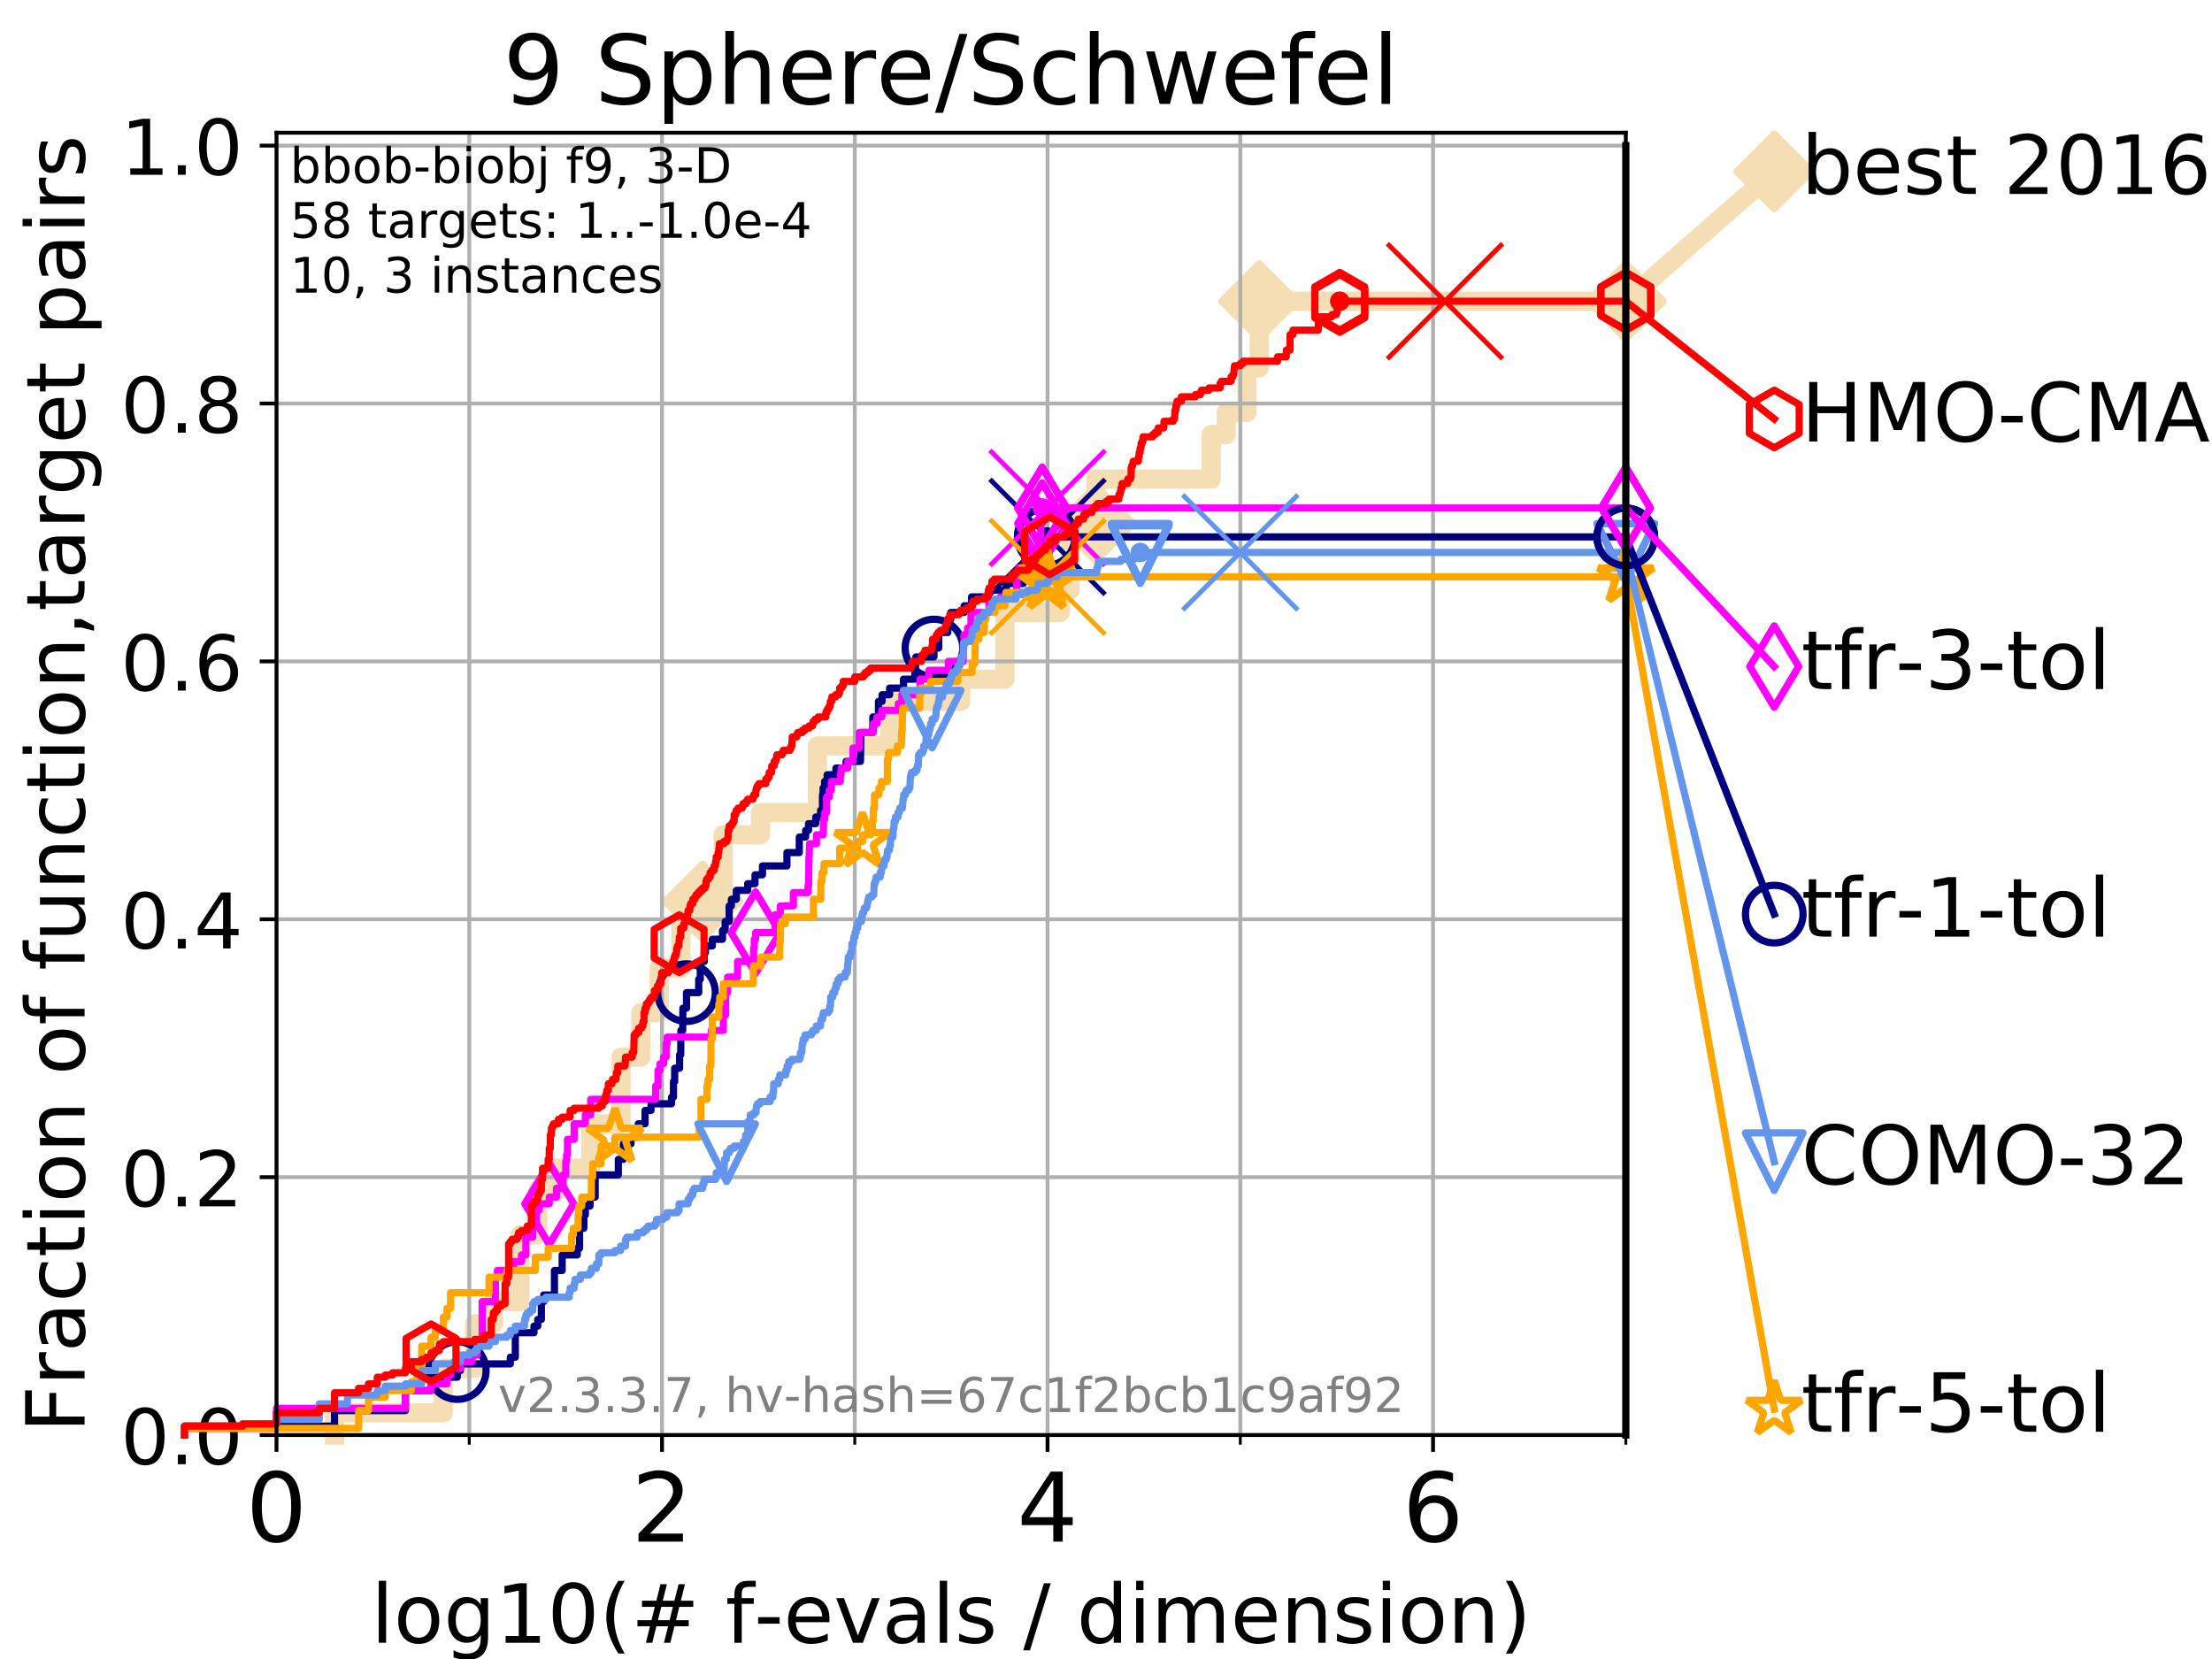 <?xml version="1.0" encoding="utf-8" standalone="no"?>
<!DOCTYPE svg PUBLIC "-//W3C//DTD SVG 1.1//EN"
  "http://www.w3.org/Graphics/SVG/1.1/DTD/svg11.dtd">
<!-- Created with matplotlib (https://matplotlib.org/) -->
<svg height="345.6pt" version="1.1" viewBox="0 0 460.8 345.6" width="460.8pt" xmlns="http://www.w3.org/2000/svg" xmlns:xlink="http://www.w3.org/1999/xlink">
 <defs>
  <style type="text/css">
*{stroke-linecap:butt;stroke-linejoin:round;}
  </style>
 </defs>
 <g id="figure_1">
  <g id="patch_1">
   <path d="M 0 345.6 
L 460.8 345.6 
L 460.8 0 
L 0 0 
z
" style="fill:#ffffff;"/>
  </g>
  <g id="axes_1">
   <g id="patch_2">
    <path d="M 57.6 298.944 
L 338.688 298.944 
L 338.688 27.648 
L 57.6 27.648 
z
" style="fill:#ffffff;"/>
   </g>
   <g id="line2d_1">
    <path d="M 69.688 298.944 
L 69.688 294.313 
L 92.347 294.313 
L 92.347 285.05 
L 98.881 285.05 
L 98.881 275.788 
L 102.772 275.788 
L 102.772 271.157 
L 108.326 271.157 
L 108.326 257.263 
L 112.026 257.263 
L 112.026 248.001 
L 116.122 248.001 
L 116.122 243.37 
L 123.057 243.37 
L 123.057 234.107 
L 129.386 234.107 
L 129.386 220.214 
L 133.503 220.214 
L 133.503 210.951 
L 137.32 210.951 
L 137.32 201.689 
L 141.849 201.689 
L 141.849 192.426 
L 146.324 192.426 
L 146.324 187.795 
L 150.627 187.795 
L 150.627 173.901 
L 158.43 173.901 
L 158.43 169.27 
L 170.265 169.27 
L 170.265 155.377 
L 185.303 155.377 
L 185.303 146.114 
L 200.154 146.114 
L 200.154 141.483 
L 209.351 141.483 
L 209.351 127.589 
L 220.884 127.589 
L 220.884 122.958 
L 222.902 122.958 
L 222.902 109.065 
L 228.283 109.065 
L 228.283 99.802 
L 252.325 99.802 
L 252.325 90.54 
L 255.449 90.54 
L 255.449 85.909 
L 259.761 85.909 
L 259.761 76.646 
L 262.331 76.646 
L 262.331 62.753 
L 338.688 62.753 
" style="fill:none;stroke:#f5deb3;stroke-linecap:square;stroke-width:4;"/>
   </g>
   <g id="line2d_2">
    <defs>
     <path d="M 0 7.778 
L 7.778 0 
L 0 -7.778 
L -7.778 0 
z
" id="m0e209186c0" style="stroke:#f5deb3;stroke-linejoin:miter;stroke-width:1.5;"/>
    </defs>
    <g>
     <use style="fill:#f5deb3;stroke:#f5deb3;stroke-linejoin:miter;stroke-width:1.5;" x="146.324" xlink:href="#m0e209186c0" y="187.795"/>
     <use style="fill:#f5deb3;stroke:#f5deb3;stroke-linejoin:miter;stroke-width:1.5;" x="228.283" xlink:href="#m0e209186c0" y="109.065"/>
     <use style="fill:#f5deb3;stroke:#f5deb3;stroke-linejoin:miter;stroke-width:1.5;" x="262.331" xlink:href="#m0e209186c0" y="62.753"/>
     <use style="fill:#f5deb3;stroke:#f5deb3;stroke-linejoin:miter;stroke-width:1.5;" x="262.331" xlink:href="#m0e209186c0" y="62.753"/>
     <use style="fill:#f5deb3;stroke:#f5deb3;stroke-linejoin:miter;stroke-width:1.5;" x="338.688" xlink:href="#m0e209186c0" y="62.753"/>
    </g>
   </g>
   <g id="line2d_3">
    <path style="fill:none;stroke:#f5deb3;stroke-linecap:square;stroke-width:4;"/>
    <g/>
   </g>
   <g id="line2d_4">
    <path d="M 338.688 62.753 
L 369.608 35.706 
" style="fill:none;stroke:#f5deb3;stroke-linecap:square;stroke-width:4;"/>
    <g>
     <use style="fill:#f5deb3;stroke:#f5deb3;stroke-linejoin:miter;stroke-width:1.5;" x="338.688" xlink:href="#m0e209186c0" y="62.753"/>
     <use style="fill:#f5deb3;stroke:#f5deb3;stroke-linejoin:miter;stroke-width:1.5;" x="369.608" xlink:href="#m0e209186c0" y="35.706"/>
    </g>
   </g>
   <g id="matplotlib.axis_1">
    <g id="xtick_1">
     <g id="line2d_5">
      <path clip-path="url(#p21835b8142)" d="M 57.6 298.944 
L 57.6 27.648 
" style="fill:none;stroke:#b0b0b0;stroke-linecap:square;stroke-width:0.8;"/>
     </g>
     <g id="line2d_6">
      <defs>
       <path d="M 0 0 
L 0 3.5 
" id="m3bed2d8f3a" style="stroke:#000000;stroke-width:0.8;"/>
      </defs>
      <g>
       <use style="stroke:#000000;stroke-width:0.8;" x="57.6" xlink:href="#m3bed2d8f3a" y="298.944"/>
      </g>
     </g>
     <g id="text_1">
      <!-- 0 -->
      <defs>
       <path d="M 31.781 66.406 
Q 24.172 66.406 20.328 58.906 
Q 16.5 51.422 16.5 36.375 
Q 16.5 21.391 20.328 13.891 
Q 24.172 6.391 31.781 6.391 
Q 39.453 6.391 43.281 13.891 
Q 47.125 21.391 47.125 36.375 
Q 47.125 51.422 43.281 58.906 
Q 39.453 66.406 31.781 66.406 
z
M 31.781 74.219 
Q 44.047 74.219 50.516 64.516 
Q 56.984 54.828 56.984 36.375 
Q 56.984 17.969 50.516 8.266 
Q 44.047 -1.422 31.781 -1.422 
Q 19.531 -1.422 13.062 8.266 
Q 6.594 17.969 6.594 36.375 
Q 6.594 54.828 13.062 64.516 
Q 19.531 74.219 31.781 74.219 
z
" id="DejaVuSans-48"/>
      </defs>
      <g transform="translate(51.237 321.141)scale(0.2 -0.2)">
       <use xlink:href="#DejaVuSans-48"/>
      </g>
     </g>
    </g>
    <g id="xtick_2">
     <g id="line2d_7">
      <path clip-path="url(#p21835b8142)" d="M 137.911 298.944 
L 137.911 27.648 
" style="fill:none;stroke:#b0b0b0;stroke-linecap:square;stroke-width:0.8;"/>
     </g>
     <g id="line2d_8">
      <g>
       <use style="stroke:#000000;stroke-width:0.8;" x="137.911" xlink:href="#m3bed2d8f3a" y="298.944"/>
      </g>
     </g>
     <g id="text_2">
      <!-- 2 -->
      <defs>
       <path d="M 19.188 8.297 
L 53.609 8.297 
L 53.609 0 
L 7.328 0 
L 7.328 8.297 
Q 12.938 14.109 22.625 23.891 
Q 32.328 33.688 34.812 36.531 
Q 39.547 41.844 41.422 45.531 
Q 43.312 49.219 43.312 52.781 
Q 43.312 58.594 39.234 62.25 
Q 35.156 65.922 28.609 65.922 
Q 23.969 65.922 18.812 64.312 
Q 13.672 62.703 7.812 59.422 
L 7.812 69.391 
Q 13.766 71.781 18.938 73 
Q 24.125 74.219 28.422 74.219 
Q 39.75 74.219 46.484 68.547 
Q 53.219 62.891 53.219 53.422 
Q 53.219 48.922 51.531 44.891 
Q 49.859 40.875 45.406 35.406 
Q 44.188 33.984 37.641 27.219 
Q 31.109 20.453 19.188 8.297 
z
" id="DejaVuSans-50"/>
      </defs>
      <g transform="translate(131.548 321.141)scale(0.2 -0.2)">
       <use xlink:href="#DejaVuSans-50"/>
      </g>
     </g>
    </g>
    <g id="xtick_3">
     <g id="line2d_9">
      <path clip-path="url(#p21835b8142)" d="M 218.222 298.944 
L 218.222 27.648 
" style="fill:none;stroke:#b0b0b0;stroke-linecap:square;stroke-width:0.8;"/>
     </g>
     <g id="line2d_10">
      <g>
       <use style="stroke:#000000;stroke-width:0.8;" x="218.222" xlink:href="#m3bed2d8f3a" y="298.944"/>
      </g>
     </g>
     <g id="text_3">
      <!-- 4 -->
      <defs>
       <path d="M 37.797 64.312 
L 12.891 25.391 
L 37.797 25.391 
z
M 35.203 72.906 
L 47.609 72.906 
L 47.609 25.391 
L 58.016 25.391 
L 58.016 17.188 
L 47.609 17.188 
L 47.609 0 
L 37.797 0 
L 37.797 17.188 
L 4.891 17.188 
L 4.891 26.703 
z
" id="DejaVuSans-52"/>
      </defs>
      <g transform="translate(211.859 321.141)scale(0.2 -0.2)">
       <use xlink:href="#DejaVuSans-52"/>
      </g>
     </g>
    </g>
    <g id="xtick_4">
     <g id="line2d_11">
      <path clip-path="url(#p21835b8142)" d="M 298.533 298.944 
L 298.533 27.648 
" style="fill:none;stroke:#b0b0b0;stroke-linecap:square;stroke-width:0.8;"/>
     </g>
     <g id="line2d_12">
      <g>
       <use style="stroke:#000000;stroke-width:0.8;" x="298.533" xlink:href="#m3bed2d8f3a" y="298.944"/>
      </g>
     </g>
     <g id="text_4">
      <!-- 6 -->
      <defs>
       <path d="M 33.016 40.375 
Q 26.375 40.375 22.484 35.828 
Q 18.609 31.297 18.609 23.391 
Q 18.609 15.531 22.484 10.953 
Q 26.375 6.391 33.016 6.391 
Q 39.656 6.391 43.531 10.953 
Q 47.406 15.531 47.406 23.391 
Q 47.406 31.297 43.531 35.828 
Q 39.656 40.375 33.016 40.375 
z
M 52.594 71.297 
L 52.594 62.312 
Q 48.875 64.062 45.094 64.984 
Q 41.312 65.922 37.594 65.922 
Q 27.828 65.922 22.672 59.328 
Q 17.531 52.734 16.797 39.406 
Q 19.672 43.656 24.016 45.922 
Q 28.375 48.188 33.594 48.188 
Q 44.578 48.188 50.953 41.516 
Q 57.328 34.859 57.328 23.391 
Q 57.328 12.156 50.688 5.359 
Q 44.047 -1.422 33.016 -1.422 
Q 20.359 -1.422 13.672 8.266 
Q 6.984 17.969 6.984 36.375 
Q 6.984 53.656 15.188 63.938 
Q 23.391 74.219 37.203 74.219 
Q 40.922 74.219 44.703 73.484 
Q 48.484 72.75 52.594 71.297 
z
" id="DejaVuSans-54"/>
      </defs>
      <g transform="translate(292.17 321.141)scale(0.2 -0.2)">
       <use xlink:href="#DejaVuSans-54"/>
      </g>
     </g>
    </g>
    <g id="xtick_5">
     <g id="line2d_13">
      <path clip-path="url(#p21835b8142)" d="M 97.755 298.944 
L 97.755 27.648 
" style="fill:none;stroke:#b0b0b0;stroke-linecap:square;stroke-width:0.8;"/>
     </g>
     <g id="line2d_14">
      <defs>
       <path d="M 0 0 
L 0 2 
" id="m8135748823" style="stroke:#000000;stroke-width:0.6;"/>
      </defs>
      <g>
       <use style="stroke:#000000;stroke-width:0.6;" x="97.755" xlink:href="#m8135748823" y="298.944"/>
      </g>
     </g>
    </g>
    <g id="xtick_6">
     <g id="line2d_15">
      <path clip-path="url(#p21835b8142)" d="M 178.066 298.944 
L 178.066 27.648 
" style="fill:none;stroke:#b0b0b0;stroke-linecap:square;stroke-width:0.8;"/>
     </g>
     <g id="line2d_16">
      <g>
       <use style="stroke:#000000;stroke-width:0.6;" x="178.066" xlink:href="#m8135748823" y="298.944"/>
      </g>
     </g>
    </g>
    <g id="xtick_7">
     <g id="line2d_17">
      <path clip-path="url(#p21835b8142)" d="M 258.377 298.944 
L 258.377 27.648 
" style="fill:none;stroke:#b0b0b0;stroke-linecap:square;stroke-width:0.8;"/>
     </g>
     <g id="line2d_18">
      <g>
       <use style="stroke:#000000;stroke-width:0.6;" x="258.377" xlink:href="#m8135748823" y="298.944"/>
      </g>
     </g>
    </g>
    <g id="xtick_8">
     <g id="line2d_19">
      <path clip-path="url(#p21835b8142)" d="M 338.688 298.944 
L 338.688 27.648 
" style="fill:none;stroke:#b0b0b0;stroke-linecap:square;stroke-width:0.8;"/>
     </g>
     <g id="line2d_20">
      <g>
       <use style="stroke:#000000;stroke-width:0.6;" x="338.688" xlink:href="#m8135748823" y="298.944"/>
      </g>
     </g>
    </g>
    <g id="text_5">
     <!-- log10(# f-evals / dimension) -->
     <defs>
      <path d="M 9.422 75.984 
L 18.406 75.984 
L 18.406 0 
L 9.422 0 
z
" id="DejaVuSans-108"/>
      <path d="M 30.609 48.391 
Q 23.391 48.391 19.188 42.75 
Q 14.984 37.109 14.984 27.297 
Q 14.984 17.484 19.156 11.844 
Q 23.344 6.203 30.609 6.203 
Q 37.797 6.203 41.984 11.859 
Q 46.188 17.531 46.188 27.297 
Q 46.188 37.016 41.984 42.703 
Q 37.797 48.391 30.609 48.391 
z
M 30.609 56 
Q 42.328 56 49.016 48.375 
Q 55.719 40.766 55.719 27.297 
Q 55.719 13.875 49.016 6.219 
Q 42.328 -1.422 30.609 -1.422 
Q 18.844 -1.422 12.172 6.219 
Q 5.516 13.875 5.516 27.297 
Q 5.516 40.766 12.172 48.375 
Q 18.844 56 30.609 56 
z
" id="DejaVuSans-111"/>
      <path d="M 45.406 27.984 
Q 45.406 37.75 41.375 43.109 
Q 37.359 48.484 30.078 48.484 
Q 22.859 48.484 18.828 43.109 
Q 14.797 37.75 14.797 27.984 
Q 14.797 18.266 18.828 12.891 
Q 22.859 7.516 30.078 7.516 
Q 37.359 7.516 41.375 12.891 
Q 45.406 18.266 45.406 27.984 
z
M 54.391 6.781 
Q 54.391 -7.172 48.188 -13.984 
Q 42 -20.797 29.203 -20.797 
Q 24.469 -20.797 20.266 -20.094 
Q 16.062 -19.391 12.109 -17.922 
L 12.109 -9.188 
Q 16.062 -11.328 19.922 -12.344 
Q 23.781 -13.375 27.781 -13.375 
Q 36.625 -13.375 41.016 -8.766 
Q 45.406 -4.156 45.406 5.172 
L 45.406 9.625 
Q 42.625 4.781 38.281 2.391 
Q 33.938 0 27.875 0 
Q 17.828 0 11.672 7.656 
Q 5.516 15.328 5.516 27.984 
Q 5.516 40.672 11.672 48.328 
Q 17.828 56 27.875 56 
Q 33.938 56 38.281 53.609 
Q 42.625 51.219 45.406 46.391 
L 45.406 54.688 
L 54.391 54.688 
z
" id="DejaVuSans-103"/>
      <path d="M 12.406 8.297 
L 28.516 8.297 
L 28.516 63.922 
L 10.984 60.406 
L 10.984 69.391 
L 28.422 72.906 
L 38.281 72.906 
L 38.281 8.297 
L 54.391 8.297 
L 54.391 0 
L 12.406 0 
z
" id="DejaVuSans-49"/>
      <path d="M 31 75.875 
Q 24.469 64.656 21.281 53.656 
Q 18.109 42.672 18.109 31.391 
Q 18.109 20.125 21.312 9.062 
Q 24.516 -2 31 -13.188 
L 23.188 -13.188 
Q 15.875 -1.703 12.234 9.375 
Q 8.594 20.453 8.594 31.391 
Q 8.594 42.281 12.203 53.312 
Q 15.828 64.359 23.188 75.875 
z
" id="DejaVuSans-40"/>
      <path d="M 51.125 44 
L 36.922 44 
L 32.812 27.688 
L 47.125 27.688 
z
M 43.797 71.781 
L 38.719 51.516 
L 52.984 51.516 
L 58.109 71.781 
L 65.922 71.781 
L 60.891 51.516 
L 76.125 51.516 
L 76.125 44 
L 58.984 44 
L 54.984 27.688 
L 70.516 27.688 
L 70.516 20.219 
L 53.078 20.219 
L 48 0 
L 40.188 0 
L 45.219 20.219 
L 30.906 20.219 
L 25.875 0 
L 18.016 0 
L 23.094 20.219 
L 7.719 20.219 
L 7.719 27.688 
L 24.906 27.688 
L 29 44 
L 13.281 44 
L 13.281 51.516 
L 30.906 51.516 
L 35.891 71.781 
z
" id="DejaVuSans-35"/>
      <path id="DejaVuSans-32"/>
      <path d="M 37.109 75.984 
L 37.109 68.5 
L 28.516 68.5 
Q 23.688 68.5 21.797 66.547 
Q 19.922 64.594 19.922 59.516 
L 19.922 54.688 
L 34.719 54.688 
L 34.719 47.703 
L 19.922 47.703 
L 19.922 0 
L 10.891 0 
L 10.891 47.703 
L 2.297 47.703 
L 2.297 54.688 
L 10.891 54.688 
L 10.891 58.5 
Q 10.891 67.625 15.141 71.797 
Q 19.391 75.984 28.609 75.984 
z
" id="DejaVuSans-102"/>
      <path d="M 4.891 31.391 
L 31.203 31.391 
L 31.203 23.391 
L 4.891 23.391 
z
" id="DejaVuSans-45"/>
      <path d="M 56.203 29.594 
L 56.203 25.203 
L 14.891 25.203 
Q 15.484 15.922 20.484 11.062 
Q 25.484 6.203 34.422 6.203 
Q 39.594 6.203 44.453 7.469 
Q 49.312 8.734 54.109 11.281 
L 54.109 2.781 
Q 49.266 0.734 44.188 -0.344 
Q 39.109 -1.422 33.891 -1.422 
Q 20.797 -1.422 13.156 6.188 
Q 5.516 13.812 5.516 26.812 
Q 5.516 40.234 12.766 48.109 
Q 20.016 56 32.328 56 
Q 43.359 56 49.781 48.891 
Q 56.203 41.797 56.203 29.594 
z
M 47.219 32.234 
Q 47.125 39.594 43.094 43.984 
Q 39.062 48.391 32.422 48.391 
Q 24.906 48.391 20.391 44.141 
Q 15.875 39.891 15.188 32.172 
z
" id="DejaVuSans-101"/>
      <path d="M 2.984 54.688 
L 12.5 54.688 
L 29.594 8.797 
L 46.688 54.688 
L 56.203 54.688 
L 35.688 0 
L 23.484 0 
z
" id="DejaVuSans-118"/>
      <path d="M 34.281 27.484 
Q 23.391 27.484 19.188 25 
Q 14.984 22.516 14.984 16.5 
Q 14.984 11.719 18.141 8.906 
Q 21.297 6.109 26.703 6.109 
Q 34.188 6.109 38.703 11.406 
Q 43.219 16.703 43.219 25.484 
L 43.219 27.484 
z
M 52.203 31.203 
L 52.203 0 
L 43.219 0 
L 43.219 8.297 
Q 40.141 3.328 35.547 0.953 
Q 30.953 -1.422 24.312 -1.422 
Q 15.922 -1.422 10.953 3.297 
Q 6 8.016 6 15.922 
Q 6 25.141 12.172 29.828 
Q 18.359 34.516 30.609 34.516 
L 43.219 34.516 
L 43.219 35.406 
Q 43.219 41.609 39.141 45 
Q 35.062 48.391 27.688 48.391 
Q 23 48.391 18.547 47.266 
Q 14.109 46.141 10.016 43.891 
L 10.016 52.203 
Q 14.938 54.109 19.578 55.047 
Q 24.219 56 28.609 56 
Q 40.484 56 46.344 49.844 
Q 52.203 43.703 52.203 31.203 
z
" id="DejaVuSans-97"/>
      <path d="M 44.281 53.078 
L 44.281 44.578 
Q 40.484 46.531 36.375 47.5 
Q 32.281 48.484 27.875 48.484 
Q 21.188 48.484 17.844 46.438 
Q 14.5 44.391 14.5 40.281 
Q 14.5 37.156 16.891 35.375 
Q 19.281 33.594 26.516 31.984 
L 29.594 31.297 
Q 39.156 29.25 43.188 25.516 
Q 47.219 21.781 47.219 15.094 
Q 47.219 7.469 41.188 3.016 
Q 35.156 -1.422 24.609 -1.422 
Q 20.219 -1.422 15.453 -0.562 
Q 10.688 0.297 5.422 2 
L 5.422 11.281 
Q 10.406 8.688 15.234 7.391 
Q 20.062 6.109 24.812 6.109 
Q 31.156 6.109 34.562 8.281 
Q 37.984 10.453 37.984 14.406 
Q 37.984 18.062 35.516 20.016 
Q 33.062 21.969 24.703 23.781 
L 21.578 24.516 
Q 13.234 26.266 9.516 29.906 
Q 5.812 33.547 5.812 39.891 
Q 5.812 47.609 11.281 51.797 
Q 16.75 56 26.812 56 
Q 31.781 56 36.172 55.266 
Q 40.578 54.547 44.281 53.078 
z
" id="DejaVuSans-115"/>
      <path d="M 25.391 72.906 
L 33.688 72.906 
L 8.297 -9.281 
L 0 -9.281 
z
" id="DejaVuSans-47"/>
      <path d="M 45.406 46.391 
L 45.406 75.984 
L 54.391 75.984 
L 54.391 0 
L 45.406 0 
L 45.406 8.203 
Q 42.578 3.328 38.25 0.953 
Q 33.938 -1.422 27.875 -1.422 
Q 17.969 -1.422 11.734 6.484 
Q 5.516 14.406 5.516 27.297 
Q 5.516 40.188 11.734 48.094 
Q 17.969 56 27.875 56 
Q 33.938 56 38.25 53.625 
Q 42.578 51.266 45.406 46.391 
z
M 14.797 27.297 
Q 14.797 17.391 18.875 11.75 
Q 22.953 6.109 30.078 6.109 
Q 37.203 6.109 41.297 11.75 
Q 45.406 17.391 45.406 27.297 
Q 45.406 37.203 41.297 42.844 
Q 37.203 48.484 30.078 48.484 
Q 22.953 48.484 18.875 42.844 
Q 14.797 37.203 14.797 27.297 
z
" id="DejaVuSans-100"/>
      <path d="M 9.422 54.688 
L 18.406 54.688 
L 18.406 0 
L 9.422 0 
z
M 9.422 75.984 
L 18.406 75.984 
L 18.406 64.594 
L 9.422 64.594 
z
" id="DejaVuSans-105"/>
      <path d="M 52 44.188 
Q 55.375 50.25 60.062 53.125 
Q 64.75 56 71.094 56 
Q 79.641 56 84.281 50.016 
Q 88.922 44.047 88.922 33.016 
L 88.922 0 
L 79.891 0 
L 79.891 32.719 
Q 79.891 40.578 77.094 44.375 
Q 74.312 48.188 68.609 48.188 
Q 61.625 48.188 57.562 43.547 
Q 53.516 38.922 53.516 30.906 
L 53.516 0 
L 44.484 0 
L 44.484 32.719 
Q 44.484 40.625 41.703 44.406 
Q 38.922 48.188 33.109 48.188 
Q 26.219 48.188 22.156 43.531 
Q 18.109 38.875 18.109 30.906 
L 18.109 0 
L 9.078 0 
L 9.078 54.688 
L 18.109 54.688 
L 18.109 46.188 
Q 21.188 51.219 25.484 53.609 
Q 29.781 56 35.688 56 
Q 41.656 56 45.828 52.969 
Q 50 49.953 52 44.188 
z
" id="DejaVuSans-109"/>
      <path d="M 54.891 33.016 
L 54.891 0 
L 45.906 0 
L 45.906 32.719 
Q 45.906 40.484 42.875 44.328 
Q 39.844 48.188 33.797 48.188 
Q 26.516 48.188 22.312 43.547 
Q 18.109 38.922 18.109 30.906 
L 18.109 0 
L 9.078 0 
L 9.078 54.688 
L 18.109 54.688 
L 18.109 46.188 
Q 21.344 51.125 25.703 53.562 
Q 30.078 56 35.797 56 
Q 45.219 56 50.047 50.172 
Q 54.891 44.344 54.891 33.016 
z
" id="DejaVuSans-110"/>
      <path d="M 8.016 75.875 
L 15.828 75.875 
Q 23.141 64.359 26.781 53.312 
Q 30.422 42.281 30.422 31.391 
Q 30.422 20.453 26.781 9.375 
Q 23.141 -1.703 15.828 -13.188 
L 8.016 -13.188 
Q 14.5 -2 17.703 9.062 
Q 20.906 20.125 20.906 31.391 
Q 20.906 42.672 17.703 53.656 
Q 14.5 64.656 8.016 75.875 
z
" id="DejaVuSans-41"/>
     </defs>
     <g transform="translate(77.303 342.218)scale(0.17 -0.17)">
      <use xlink:href="#DejaVuSans-108"/>
      <use x="27.783" xlink:href="#DejaVuSans-111"/>
      <use x="88.965" xlink:href="#DejaVuSans-103"/>
      <use x="152.441" xlink:href="#DejaVuSans-49"/>
      <use x="216.064" xlink:href="#DejaVuSans-48"/>
      <use x="279.688" xlink:href="#DejaVuSans-40"/>
      <use x="318.701" xlink:href="#DejaVuSans-35"/>
      <use x="402.49" xlink:href="#DejaVuSans-32"/>
      <use x="434.277" xlink:href="#DejaVuSans-102"/>
      <use x="469.404" xlink:href="#DejaVuSans-45"/>
      <use x="505.488" xlink:href="#DejaVuSans-101"/>
      <use x="567.012" xlink:href="#DejaVuSans-118"/>
      <use x="626.191" xlink:href="#DejaVuSans-97"/>
      <use x="687.471" xlink:href="#DejaVuSans-108"/>
      <use x="715.254" xlink:href="#DejaVuSans-115"/>
      <use x="767.354" xlink:href="#DejaVuSans-32"/>
      <use x="799.141" xlink:href="#DejaVuSans-47"/>
      <use x="832.832" xlink:href="#DejaVuSans-32"/>
      <use x="864.619" xlink:href="#DejaVuSans-100"/>
      <use x="928.096" xlink:href="#DejaVuSans-105"/>
      <use x="955.879" xlink:href="#DejaVuSans-109"/>
      <use x="1053.291" xlink:href="#DejaVuSans-101"/>
      <use x="1114.814" xlink:href="#DejaVuSans-110"/>
      <use x="1178.193" xlink:href="#DejaVuSans-115"/>
      <use x="1230.293" xlink:href="#DejaVuSans-105"/>
      <use x="1258.076" xlink:href="#DejaVuSans-111"/>
      <use x="1319.258" xlink:href="#DejaVuSans-110"/>
      <use x="1382.637" xlink:href="#DejaVuSans-41"/>
     </g>
    </g>
   </g>
   <g id="matplotlib.axis_2">
    <g id="ytick_1">
     <g id="line2d_21">
      <path clip-path="url(#p21835b8142)" d="M 57.6 298.944 
L 338.688 298.944 
" style="fill:none;stroke:#b0b0b0;stroke-linecap:square;stroke-width:0.8;"/>
     </g>
     <g id="line2d_22">
      <defs>
       <path d="M 0 0 
L -3.5 0 
" id="mb6b73f1fc2" style="stroke:#000000;stroke-width:0.8;"/>
      </defs>
      <g>
       <use style="stroke:#000000;stroke-width:0.8;" x="57.6" xlink:href="#mb6b73f1fc2" y="298.944"/>
      </g>
     </g>
     <g id="text_6">
      <!-- 0.0 -->
      <defs>
       <path d="M 10.688 12.406 
L 21 12.406 
L 21 0 
L 10.688 0 
z
" id="DejaVuSans-46"/>
      </defs>
      <g transform="translate(25.155 305.023)scale(0.16 -0.16)">
       <use xlink:href="#DejaVuSans-48"/>
       <use x="63.623" xlink:href="#DejaVuSans-46"/>
       <use x="95.41" xlink:href="#DejaVuSans-48"/>
      </g>
     </g>
    </g>
    <g id="ytick_2">
     <g id="line2d_23">
      <path clip-path="url(#p21835b8142)" d="M 57.6 245.222 
L 338.688 245.222 
" style="fill:none;stroke:#b0b0b0;stroke-linecap:square;stroke-width:0.8;"/>
     </g>
     <g id="line2d_24">
      <g>
       <use style="stroke:#000000;stroke-width:0.8;" x="57.6" xlink:href="#mb6b73f1fc2" y="245.222"/>
      </g>
     </g>
     <g id="text_7">
      <!-- 0.2 -->
      <g transform="translate(25.155 251.301)scale(0.16 -0.16)">
       <use xlink:href="#DejaVuSans-48"/>
       <use x="63.623" xlink:href="#DejaVuSans-46"/>
       <use x="95.41" xlink:href="#DejaVuSans-50"/>
      </g>
     </g>
    </g>
    <g id="ytick_3">
     <g id="line2d_25">
      <path clip-path="url(#p21835b8142)" d="M 57.6 191.5 
L 338.688 191.5 
" style="fill:none;stroke:#b0b0b0;stroke-linecap:square;stroke-width:0.8;"/>
     </g>
     <g id="line2d_26">
      <g>
       <use style="stroke:#000000;stroke-width:0.8;" x="57.6" xlink:href="#mb6b73f1fc2" y="191.5"/>
      </g>
     </g>
     <g id="text_8">
      <!-- 0.4 -->
      <g transform="translate(25.155 197.579)scale(0.16 -0.16)">
       <use xlink:href="#DejaVuSans-48"/>
       <use x="63.623" xlink:href="#DejaVuSans-46"/>
       <use x="95.41" xlink:href="#DejaVuSans-52"/>
      </g>
     </g>
    </g>
    <g id="ytick_4">
     <g id="line2d_27">
      <path clip-path="url(#p21835b8142)" d="M 57.6 137.778 
L 338.688 137.778 
" style="fill:none;stroke:#b0b0b0;stroke-linecap:square;stroke-width:0.8;"/>
     </g>
     <g id="line2d_28">
      <g>
       <use style="stroke:#000000;stroke-width:0.8;" x="57.6" xlink:href="#mb6b73f1fc2" y="137.778"/>
      </g>
     </g>
     <g id="text_9">
      <!-- 0.6 -->
      <g transform="translate(25.155 143.857)scale(0.16 -0.16)">
       <use xlink:href="#DejaVuSans-48"/>
       <use x="63.623" xlink:href="#DejaVuSans-46"/>
       <use x="95.41" xlink:href="#DejaVuSans-54"/>
      </g>
     </g>
    </g>
    <g id="ytick_5">
     <g id="line2d_29">
      <path clip-path="url(#p21835b8142)" d="M 57.6 84.056 
L 338.688 84.056 
" style="fill:none;stroke:#b0b0b0;stroke-linecap:square;stroke-width:0.8;"/>
     </g>
     <g id="line2d_30">
      <g>
       <use style="stroke:#000000;stroke-width:0.8;" x="57.6" xlink:href="#mb6b73f1fc2" y="84.056"/>
      </g>
     </g>
     <g id="text_10">
      <!-- 0.8 -->
      <defs>
       <path d="M 31.781 34.625 
Q 24.75 34.625 20.719 30.859 
Q 16.703 27.094 16.703 20.516 
Q 16.703 13.922 20.719 10.156 
Q 24.75 6.391 31.781 6.391 
Q 38.812 6.391 42.859 10.172 
Q 46.922 13.969 46.922 20.516 
Q 46.922 27.094 42.891 30.859 
Q 38.875 34.625 31.781 34.625 
z
M 21.922 38.812 
Q 15.578 40.375 12.031 44.719 
Q 8.5 49.078 8.5 55.328 
Q 8.5 64.062 14.719 69.141 
Q 20.953 74.219 31.781 74.219 
Q 42.672 74.219 48.875 69.141 
Q 55.078 64.062 55.078 55.328 
Q 55.078 49.078 51.531 44.719 
Q 48 40.375 41.703 38.812 
Q 48.828 37.156 52.797 32.312 
Q 56.781 27.484 56.781 20.516 
Q 56.781 9.906 50.312 4.234 
Q 43.844 -1.422 31.781 -1.422 
Q 19.734 -1.422 13.25 4.234 
Q 6.781 9.906 6.781 20.516 
Q 6.781 27.484 10.781 32.312 
Q 14.797 37.156 21.922 38.812 
z
M 18.312 54.391 
Q 18.312 48.734 21.844 45.562 
Q 25.391 42.391 31.781 42.391 
Q 38.141 42.391 41.719 45.562 
Q 45.312 48.734 45.312 54.391 
Q 45.312 60.062 41.719 63.234 
Q 38.141 66.406 31.781 66.406 
Q 25.391 66.406 21.844 63.234 
Q 18.312 60.062 18.312 54.391 
z
" id="DejaVuSans-56"/>
      </defs>
      <g transform="translate(25.155 90.135)scale(0.16 -0.16)">
       <use xlink:href="#DejaVuSans-48"/>
       <use x="63.623" xlink:href="#DejaVuSans-46"/>
       <use x="95.41" xlink:href="#DejaVuSans-56"/>
      </g>
     </g>
    </g>
    <g id="ytick_6">
     <g id="line2d_31">
      <path clip-path="url(#p21835b8142)" d="M 57.6 30.334 
L 338.688 30.334 
" style="fill:none;stroke:#b0b0b0;stroke-linecap:square;stroke-width:0.8;"/>
     </g>
     <g id="line2d_32">
      <g>
       <use style="stroke:#000000;stroke-width:0.8;" x="57.6" xlink:href="#mb6b73f1fc2" y="30.334"/>
      </g>
     </g>
     <g id="text_11">
      <!-- 1.0 -->
      <g transform="translate(25.155 36.413)scale(0.16 -0.16)">
       <use xlink:href="#DejaVuSans-49"/>
       <use x="63.623" xlink:href="#DejaVuSans-46"/>
       <use x="95.41" xlink:href="#DejaVuSans-48"/>
      </g>
     </g>
    </g>
    <g id="text_12">
     <!-- Fraction of function,target pairs -->
     <defs>
      <path d="M 9.812 72.906 
L 51.703 72.906 
L 51.703 64.594 
L 19.672 64.594 
L 19.672 43.109 
L 48.578 43.109 
L 48.578 34.812 
L 19.672 34.812 
L 19.672 0 
L 9.812 0 
z
" id="DejaVuSans-70"/>
      <path d="M 41.109 46.297 
Q 39.594 47.172 37.812 47.578 
Q 36.031 48 33.891 48 
Q 26.266 48 22.188 43.047 
Q 18.109 38.094 18.109 28.812 
L 18.109 0 
L 9.078 0 
L 9.078 54.688 
L 18.109 54.688 
L 18.109 46.188 
Q 20.953 51.172 25.484 53.578 
Q 30.031 56 36.531 56 
Q 37.453 56 38.578 55.875 
Q 39.703 55.766 41.062 55.516 
z
" id="DejaVuSans-114"/>
      <path d="M 48.781 52.594 
L 48.781 44.188 
Q 44.969 46.297 41.141 47.344 
Q 37.312 48.391 33.406 48.391 
Q 24.656 48.391 19.812 42.844 
Q 14.984 37.312 14.984 27.297 
Q 14.984 17.281 19.812 11.734 
Q 24.656 6.203 33.406 6.203 
Q 37.312 6.203 41.141 7.25 
Q 44.969 8.297 48.781 10.406 
L 48.781 2.094 
Q 45.016 0.344 40.984 -0.531 
Q 36.969 -1.422 32.422 -1.422 
Q 20.062 -1.422 12.781 6.344 
Q 5.516 14.109 5.516 27.297 
Q 5.516 40.672 12.859 48.328 
Q 20.219 56 33.016 56 
Q 37.156 56 41.109 55.141 
Q 45.062 54.297 48.781 52.594 
z
" id="DejaVuSans-99"/>
      <path d="M 18.312 70.219 
L 18.312 54.688 
L 36.812 54.688 
L 36.812 47.703 
L 18.312 47.703 
L 18.312 18.016 
Q 18.312 11.328 20.141 9.422 
Q 21.969 7.516 27.594 7.516 
L 36.812 7.516 
L 36.812 0 
L 27.594 0 
Q 17.188 0 13.234 3.875 
Q 9.281 7.766 9.281 18.016 
L 9.281 47.703 
L 2.688 47.703 
L 2.688 54.688 
L 9.281 54.688 
L 9.281 70.219 
z
" id="DejaVuSans-116"/>
      <path d="M 8.5 21.578 
L 8.5 54.688 
L 17.484 54.688 
L 17.484 21.922 
Q 17.484 14.156 20.5 10.266 
Q 23.531 6.391 29.594 6.391 
Q 36.859 6.391 41.078 11.031 
Q 45.312 15.672 45.312 23.688 
L 45.312 54.688 
L 54.297 54.688 
L 54.297 0 
L 45.312 0 
L 45.312 8.406 
Q 42.047 3.422 37.719 1 
Q 33.406 -1.422 27.688 -1.422 
Q 18.266 -1.422 13.375 4.438 
Q 8.5 10.297 8.5 21.578 
z
M 31.109 56 
z
" id="DejaVuSans-117"/>
      <path d="M 11.719 12.406 
L 22.016 12.406 
L 22.016 4 
L 14.016 -11.625 
L 7.719 -11.625 
L 11.719 4 
z
" id="DejaVuSans-44"/>
      <path d="M 18.109 8.203 
L 18.109 -20.797 
L 9.078 -20.797 
L 9.078 54.688 
L 18.109 54.688 
L 18.109 46.391 
Q 20.953 51.266 25.266 53.625 
Q 29.594 56 35.594 56 
Q 45.562 56 51.781 48.094 
Q 58.016 40.188 58.016 27.297 
Q 58.016 14.406 51.781 6.484 
Q 45.562 -1.422 35.594 -1.422 
Q 29.594 -1.422 25.266 0.953 
Q 20.953 3.328 18.109 8.203 
z
M 48.688 27.297 
Q 48.688 37.203 44.609 42.844 
Q 40.531 48.484 33.406 48.484 
Q 26.266 48.484 22.188 42.844 
Q 18.109 37.203 18.109 27.297 
Q 18.109 17.391 22.188 11.75 
Q 26.266 6.109 33.406 6.109 
Q 40.531 6.109 44.609 11.75 
Q 48.688 17.391 48.688 27.297 
z
" id="DejaVuSans-112"/>
     </defs>
     <g transform="translate(17.62 298.435)rotate(-90)scale(0.17 -0.17)">
      <use xlink:href="#DejaVuSans-70"/>
      <use x="57.41" xlink:href="#DejaVuSans-114"/>
      <use x="98.523" xlink:href="#DejaVuSans-97"/>
      <use x="159.803" xlink:href="#DejaVuSans-99"/>
      <use x="214.783" xlink:href="#DejaVuSans-116"/>
      <use x="253.992" xlink:href="#DejaVuSans-105"/>
      <use x="281.775" xlink:href="#DejaVuSans-111"/>
      <use x="342.957" xlink:href="#DejaVuSans-110"/>
      <use x="406.336" xlink:href="#DejaVuSans-32"/>
      <use x="438.123" xlink:href="#DejaVuSans-111"/>
      <use x="499.305" xlink:href="#DejaVuSans-102"/>
      <use x="534.51" xlink:href="#DejaVuSans-32"/>
      <use x="566.297" xlink:href="#DejaVuSans-102"/>
      <use x="601.502" xlink:href="#DejaVuSans-117"/>
      <use x="664.881" xlink:href="#DejaVuSans-110"/>
      <use x="728.26" xlink:href="#DejaVuSans-99"/>
      <use x="783.24" xlink:href="#DejaVuSans-116"/>
      <use x="822.449" xlink:href="#DejaVuSans-105"/>
      <use x="850.232" xlink:href="#DejaVuSans-111"/>
      <use x="911.414" xlink:href="#DejaVuSans-110"/>
      <use x="974.793" xlink:href="#DejaVuSans-44"/>
      <use x="1006.58" xlink:href="#DejaVuSans-116"/>
      <use x="1045.789" xlink:href="#DejaVuSans-97"/>
      <use x="1107.068" xlink:href="#DejaVuSans-114"/>
      <use x="1148.166" xlink:href="#DejaVuSans-103"/>
      <use x="1211.643" xlink:href="#DejaVuSans-101"/>
      <use x="1273.166" xlink:href="#DejaVuSans-116"/>
      <use x="1312.375" xlink:href="#DejaVuSans-32"/>
      <use x="1344.162" xlink:href="#DejaVuSans-112"/>
      <use x="1407.639" xlink:href="#DejaVuSans-97"/>
      <use x="1468.918" xlink:href="#DejaVuSans-105"/>
      <use x="1496.701" xlink:href="#DejaVuSans-114"/>
      <use x="1537.814" xlink:href="#DejaVuSans-115"/>
     </g>
    </g>
   </g>
   <g id="line2d_33">
    <defs>
     <path d="M 0 1.5 
C 0.398 1.5 0.779 1.342 1.061 1.061 
C 1.342 0.779 1.5 0.398 1.5 0 
C 1.5 -0.398 1.342 -0.779 1.061 -1.061 
C 0.779 -1.342 0.398 -1.5 0 -1.5 
C -0.398 -1.5 -0.779 -1.342 -1.061 -1.061 
C -1.342 -0.779 -1.5 -0.398 -1.5 0 
C -1.5 0.398 -1.342 0.779 -1.061 1.061 
C -0.779 1.342 -0.398 1.5 0 1.5 
z
" id="m1acaa31beb" style="stroke:#f5deb3;"/>
    </defs>
    <g>
     <use style="fill:#f5deb3;stroke:#f5deb3;" x="262.331" xlink:href="#m1acaa31beb" y="62.753"/>
     <use style="fill:#f5deb3;stroke:#f5deb3;" x="262.331" xlink:href="#m1acaa31beb" y="62.753"/>
    </g>
   </g>
   <g id="line2d_34">
    <defs>
     <path d="M 0 1.5 
C 0.398 1.5 0.779 1.342 1.061 1.061 
C 1.342 0.779 1.5 0.398 1.5 0 
C 1.5 -0.398 1.342 -0.779 1.061 -1.061 
C 0.779 -1.342 0.398 -1.5 0 -1.5 
C -0.398 -1.5 -0.779 -1.342 -1.061 -1.061 
C -1.342 -0.779 -1.5 -0.398 -1.5 0 
C -1.5 0.398 -1.342 0.779 -1.061 1.061 
C -0.779 1.342 -0.398 1.5 0 1.5 
z
" id="me41b963708" style="stroke:#000080;"/>
    </defs>
    <g>
     <use style="fill:#000080;stroke:#000080;" x="217.963" xlink:href="#me41b963708" y="111.843"/>
     <use style="fill:#000080;stroke:#000080;" x="217.963" xlink:href="#me41b963708" y="111.843"/>
    </g>
   </g>
   <g id="line2d_35">
    <path d="M 38.441 298.944 
L 38.441 297.092 
L 69.688 297.092 
L 69.688 293.85 
L 84.464 293.85 
L 84.464 289.682 
L 89.79 289.682 
L 89.79 286.903 
L 95.26 286.903 
L 95.26 285.514 
L 95.918 285.514 
L 95.918 284.124 
L 106.312 284.124 
L 106.312 282.735 
L 107.348 282.735 
L 107.348 277.64 
L 111.239 277.64 
L 111.239 276.251 
L 112.026 276.251 
L 112.026 274.862 
L 112.779 274.862 
L 112.779 271.157 
L 113.264 271.157 
L 113.264 269.767 
L 115.502 269.767 
L 115.502 264.673 
L 117.107 264.673 
L 117.107 261.431 
L 120.255 261.431 
L 120.255 260.042 
L 120.728 260.042 
L 120.728 255.874 
L 121.638 255.874 
L 121.638 253.095 
L 121.931 253.095 
L 121.931 251.243 
L 122.92 251.243 
L 122.92 249.39 
L 123.985 249.39 
L 123.985 244.759 
L 128.808 244.759 
L 128.808 241.517 
L 129.853 241.517 
L 129.853 238.275 
L 131.44 238.275 
L 131.44 236.886 
L 132.971 236.886 
L 132.971 234.107 
L 134.379 234.107 
L 134.379 231.328 
L 135.615 231.328 
L 135.615 229.939 
L 139.887 229.939 
L 139.887 228.55 
L 140.298 228.55 
L 140.298 225.308 
L 140.549 225.308 
L 140.549 222.529 
L 141.568 222.529 
L 141.568 219.75 
L 141.802 219.75 
L 141.849 214.656 
L 142.216 214.656 
L 142.261 210.025 
L 143.015 210.025 
L 143.015 206.783 
L 145.554 206.783 
L 145.554 204.004 
L 145.888 204.004 
L 145.888 200.299 
L 146.714 200.299 
L 146.714 198.447 
L 146.958 198.447 
L 146.958 197.057 
L 148.386 197.057 
L 148.386 195.668 
L 150.514 195.668 
L 150.514 193.816 
L 151.07 193.816 
L 151.07 191.963 
L 151.897 191.963 
L 151.897 188.721 
L 152.36 188.721 
L 152.36 187.332 
L 153.395 187.332 
L 153.395 185.479 
L 155.763 185.479 
L 155.763 184.09 
L 157.282 184.09 
L 157.282 182.238 
L 158.837 182.238 
L 158.837 180.385 
L 163.933 180.385 
L 163.933 177.606 
L 166.505 177.606 
L 166.505 174.365 
L 167.83 174.365 
L 167.83 172.975 
L 168.426 172.975 
L 168.426 171.586 
L 169.944 171.586 
L 169.944 170.196 
L 170.952 170.196 
L 170.952 168.807 
L 171.341 168.807 
L 171.341 165.565 
L 171.46 165.565 
L 171.46 164.176 
L 171.78 164.176 
L 171.78 162.787 
L 172.313 162.787 
L 172.313 161.397 
L 174.138 161.397 
L 174.138 160.008 
L 176.261 160.008 
L 176.261 158.618 
L 179.252 158.618 
L 179.344 152.598 
L 181.804 152.598 
L 181.836 149.356 
L 183 149.356 
L 183 146.114 
L 183.755 146.114 
L 183.755 144.725 
L 185.322 144.725 
L 185.322 143.336 
L 188.213 143.336 
L 188.213 141.483 
L 190.568 141.483 
L 190.568 139.631 
L 190.69 139.631 
L 190.799 136.852 
L 194.561 136.852 
L 194.561 134.999 
L 195.553 134.999 
L 195.553 131.757 
L 197.458 131.757 
L 197.458 128.979 
L 198.072 128.979 
L 198.072 127.589 
L 200.85 127.589 
L 200.85 126.2 
L 202.387 126.2 
L 202.387 124.348 
L 205.929 124.348 
L 205.929 122.958 
L 209.622 122.958 
L 209.622 121.569 
L 213.153 121.569 
L 213.153 120.179 
L 213.4 120.179 
L 213.4 118.327 
L 216.553 118.327 
L 216.553 115.085 
L 217.963 115.085 
L 217.963 111.843 
L 338.688 111.843 
L 338.688 111.843 
" style="fill:none;stroke:#000080;stroke-linecap:square;stroke-width:1.5;"/>
   </g>
   <g id="line2d_36">
    <defs>
     <path d="M 0 6 
C 1.591 6 3.117 5.368 4.243 4.243 
C 5.368 3.117 6 1.591 6 0 
C 6 -1.591 5.368 -3.117 4.243 -4.243 
C 3.117 -5.368 1.591 -6 0 -6 
C -1.591 -6 -3.117 -5.368 -4.243 -4.243 
C -5.368 -3.117 -6 -1.591 -6 0 
C -6 1.591 -5.368 3.117 -4.243 4.243 
C -3.117 5.368 -1.591 6 0 6 
z
" id="m1c14515d91" style="stroke:#000080;stroke-width:1.5;"/>
    </defs>
    <g>
     <use style="fill-opacity:0;stroke:#000080;stroke-width:1.5;" x="95.26" xlink:href="#m1c14515d91" y="285.514"/>
     <use style="fill-opacity:0;stroke:#000080;stroke-width:1.5;" x="143.015" xlink:href="#m1c14515d91" y="206.783"/>
     <use style="fill-opacity:0;stroke:#000080;stroke-width:1.5;" x="194.561" xlink:href="#m1c14515d91" y="134.999"/>
     <use style="fill-opacity:0;stroke:#000080;stroke-width:1.5;" x="217.963" xlink:href="#m1c14515d91" y="111.843"/>
     <use style="fill-opacity:0;stroke:#000080;stroke-width:1.5;" x="217.963" xlink:href="#m1c14515d91" y="111.843"/>
     <use style="fill-opacity:0;stroke:#000080;stroke-width:1.5;" x="338.688" xlink:href="#m1c14515d91" y="111.843"/>
    </g>
   </g>
   <g id="line2d_37">
    <path style="fill:none;stroke:#000080;stroke-linecap:square;stroke-width:1.5;"/>
    <g/>
   </g>
   <g id="line2d_38">
    <path clip-path="url(#p21835b8142)" d="M 218.223 111.843 
" style="fill:none;stroke:#000080;stroke-linecap:square;stroke-width:1.5;"/>
    <defs>
     <path d="M -12 12 
L 12 -12 
M -12 -12 
L 12 12 
" id="m2651a1630f" style="stroke:#000080;"/>
    </defs>
    <g clip-path="url(#p21835b8142)">
     <use style="fill:#000080;stroke:#000080;" x="218.223" xlink:href="#m2651a1630f" y="111.843"/>
    </g>
   </g>
   <g id="line2d_39">
    <defs>
     <path d="M 0 1.5 
C 0.398 1.5 0.779 1.342 1.061 1.061 
C 1.342 0.779 1.5 0.398 1.5 0 
C 1.5 -0.398 1.342 -0.779 1.061 -1.061 
C 0.779 -1.342 0.398 -1.5 0 -1.5 
C -0.398 -1.5 -0.779 -1.342 -1.061 -1.061 
C -1.342 -0.779 -1.5 -0.398 -1.5 0 
C -1.5 0.398 -1.342 0.779 -1.061 1.061 
C -0.779 1.342 -0.398 1.5 0 1.5 
z
" id="m347cdb071d" style="stroke:#ff00ff;"/>
    </defs>
    <g>
     <use style="fill:#ff00ff;stroke:#ff00ff;" x="217.102" xlink:href="#m347cdb071d" y="105.823"/>
     <use style="fill:#ff00ff;stroke:#ff00ff;" x="217.102" xlink:href="#m347cdb071d" y="105.823"/>
    </g>
   </g>
   <g id="line2d_40">
    <path d="M 38.441 298.944 
L 38.441 297.555 
L 57.6 297.555 
L 57.6 293.387 
L 84.464 293.387 
L 84.464 289.682 
L 89.79 289.682 
L 89.79 288.292 
L 93.122 288.292 
L 93.122 286.44 
L 93.864 286.44 
L 93.864 285.05 
L 95.918 285.05 
L 95.918 283.661 
L 98.327 283.661 
L 98.327 282.272 
L 99.418 282.272 
L 99.418 279.493 
L 100.444 279.493 
L 100.444 271.157 
L 103.203 271.157 
L 103.203 266.062 
L 103.623 266.062 
L 103.623 264.673 
L 107.009 264.673 
L 107.009 262.821 
L 108.64 262.821 
L 108.64 261.431 
L 109.55 261.431 
L 109.55 257.726 
L 110.969 257.726 
L 110.969 254.948 
L 111.768 254.948 
L 111.768 252.169 
L 112.281 252.169 
L 112.281 250.779 
L 114.419 250.779 
L 114.419 249.39 
L 115.918 249.39 
L 115.918 247.538 
L 117.298 247.538 
L 117.298 244.759 
L 117.857 244.759 
L 117.857 241.98 
L 118.04 241.98 
L 118.04 240.591 
L 118.221 240.591 
L 118.221 237.349 
L 119.603 237.349 
L 119.603 234.107 
L 121.931 234.107 
L 121.931 232.255 
L 123.057 232.255 
L 123.057 229.013 
L 136.583 229.013 
L 136.583 226.234 
L 137.077 226.234 
L 137.077 222.992 
L 137.499 222.992 
L 137.499 221.603 
L 138.256 221.603 
L 138.256 220.214 
L 138.762 220.214 
L 138.762 217.435 
L 138.982 217.435 
L 138.982 216.045 
L 148.161 216.045 
L 148.161 214.656 
L 150.683 214.656 
L 150.683 211.414 
L 151.152 211.414 
L 151.179 206.783 
L 151.582 206.783 
L 151.582 203.541 
L 153.656 203.541 
L 153.656 200.299 
L 156.992 200.299 
L 156.992 197.521 
L 157.128 197.521 
L 157.128 195.668 
L 157.396 195.668 
L 157.396 194.279 
L 161.481 194.279 
L 161.481 190.574 
L 162.56 190.574 
L 162.56 188.721 
L 165.278 188.721 
L 165.278 185.943 
L 168.324 185.943 
L 168.324 184.553 
L 168.436 184.553 
L 168.526 178.533 
L 168.567 178.533 
L 168.637 175.754 
L 170.082 175.754 
L 170.082 173.901 
L 171.494 173.901 
L 171.57 170.66 
L 171.821 170.66 
L 171.821 169.27 
L 172.2 169.27 
L 172.2 166.028 
L 172.76 166.028 
L 172.76 164.639 
L 173.188 164.639 
L 173.188 162.787 
L 175.067 162.787 
L 175.067 161.397 
L 175.225 161.397 
L 175.225 160.008 
L 176.618 160.008 
L 176.618 158.618 
L 177.696 158.618 
L 177.696 155.84 
L 178.983 155.84 
L 178.983 152.598 
L 181.921 152.598 
L 181.921 150.745 
L 182.686 150.745 
L 182.686 149.356 
L 183.704 149.356 
L 183.704 147.967 
L 187.141 147.967 
L 187.141 146.577 
L 187.885 146.577 
L 187.885 144.725 
L 191.686 144.725 
L 191.686 141.483 
L 193.512 141.483 
L 193.512 139.631 
L 197.552 139.631 
L 197.552 137.778 
L 200.649 137.778 
L 200.75 133.61 
L 200.812 133.61 
L 200.812 132.221 
L 201.549 132.221 
L 201.549 130.831 
L 202.267 130.831 
L 202.267 127.589 
L 206.019 127.589 
L 206.019 125.737 
L 208.426 125.737 
L 208.426 124.348 
L 211.648 124.348 
L 211.648 122.958 
L 211.775 122.958 
L 211.852 119.716 
L 212.205 119.716 
L 212.205 118.327 
L 213.767 118.327 
L 213.767 115.085 
L 216.31 115.085 
L 216.31 111.843 
L 216.819 111.843 
L 216.819 109.065 
L 217.102 109.065 
L 217.102 105.823 
L 338.688 105.823 
L 338.688 105.823 
" style="fill:none;stroke:#ff00ff;stroke-linecap:square;stroke-width:1.5;"/>
   </g>
   <g id="line2d_41">
    <defs>
     <path d="M 0 8.485 
L 5.091 0 
L 0 -8.485 
L -5.091 0 
z
" id="mca0f3a9957" style="stroke:#ff00ff;stroke-linejoin:miter;stroke-width:1.5;"/>
    </defs>
    <g>
     <use style="fill-opacity:0;stroke:#ff00ff;stroke-linejoin:miter;stroke-width:1.5;" x="114.419" xlink:href="#mca0f3a9957" y="250.779"/>
     <use style="fill-opacity:0;stroke:#ff00ff;stroke-linejoin:miter;stroke-width:1.5;" x="157.396" xlink:href="#mca0f3a9957" y="194.279"/>
     <use style="fill-opacity:0;stroke:#ff00ff;stroke-linejoin:miter;stroke-width:1.5;" x="217.102" xlink:href="#mca0f3a9957" y="109.065"/>
     <use style="fill-opacity:0;stroke:#ff00ff;stroke-linejoin:miter;stroke-width:1.5;" x="217.102" xlink:href="#mca0f3a9957" y="105.823"/>
     <use style="fill-opacity:0;stroke:#ff00ff;stroke-linejoin:miter;stroke-width:1.5;" x="217.102" xlink:href="#mca0f3a9957" y="105.823"/>
     <use style="fill-opacity:0;stroke:#ff00ff;stroke-linejoin:miter;stroke-width:1.5;" x="338.688" xlink:href="#mca0f3a9957" y="105.823"/>
    </g>
   </g>
   <g id="line2d_42">
    <path style="fill:none;stroke:#ff00ff;stroke-linecap:square;stroke-width:1.5;"/>
    <g/>
   </g>
   <g id="line2d_43">
    <path clip-path="url(#p21835b8142)" d="M 218.225 105.823 
" style="fill:none;stroke:#ff00ff;stroke-linecap:square;stroke-width:1.5;"/>
    <defs>
     <path d="M -12 12 
L 12 -12 
M -12 -12 
L 12 12 
" id="mb18eef4737" style="stroke:#ff00ff;"/>
    </defs>
    <g clip-path="url(#p21835b8142)">
     <use style="fill:#ff00ff;stroke:#ff00ff;" x="218.225" xlink:href="#mb18eef4737" y="105.823"/>
    </g>
   </g>
   <g id="line2d_44">
    <defs>
     <path d="M 0 1.5 
C 0.398 1.5 0.779 1.342 1.061 1.061 
C 1.342 0.779 1.5 0.398 1.5 0 
C 1.5 -0.398 1.342 -0.779 1.061 -1.061 
C 0.779 -1.342 0.398 -1.5 0 -1.5 
C -0.398 -1.5 -0.779 -1.342 -1.061 -1.061 
C -1.342 -0.779 -1.5 -0.398 -1.5 0 
C -1.5 0.398 -1.342 0.779 -1.061 1.061 
C -0.779 1.342 -0.398 1.5 0 1.5 
z
" id="mf4376f87b3" style="stroke:#ffa500;"/>
    </defs>
    <g>
     <use style="fill:#ffa500;stroke:#ffa500;" x="218.039" xlink:href="#mf4376f87b3" y="120.179"/>
     <use style="fill:#ffa500;stroke:#ffa500;" x="218.039" xlink:href="#mf4376f87b3" y="120.179"/>
    </g>
   </g>
   <g id="line2d_45">
    <path d="M 38.441 298.944 
L 38.441 297.555 
L 74.705 297.555 
L 74.705 293.85 
L 76.759 293.85 
L 76.759 291.071 
L 80.259 291.071 
L 80.259 289.682 
L 85.667 289.682 
L 85.667 287.829 
L 86.793 287.829 
L 86.793 285.05 
L 87.85 285.05 
L 87.85 280.419 
L 89.79 280.419 
L 89.79 278.567 
L 90.684 278.567 
L 90.684 277.177 
L 92.347 277.177 
L 92.347 274.399 
L 93.122 274.399 
L 93.122 272.546 
L 93.864 272.546 
L 93.864 269.304 
L 101.878 269.304 
L 101.878 266.062 
L 105.585 266.062 
L 105.585 264.673 
L 111.506 264.673 
L 111.506 261.894 
L 114.194 261.894 
L 114.194 260.042 
L 119.097 260.042 
L 119.097 257.263 
L 119.436 257.263 
L 119.436 255.874 
L 120.414 255.874 
L 120.414 253.095 
L 120.572 253.095 
L 120.572 251.243 
L 121.189 251.243 
L 121.189 249.39 
L 123.193 249.39 
L 123.193 245.222 
L 123.461 245.222 
L 123.461 242.443 
L 125.232 242.443 
L 125.232 238.738 
L 128.108 238.738 
L 128.108 236.886 
L 145.666 236.886 
L 145.666 234.107 
L 146.035 234.107 
L 146.035 229.013 
L 147.267 229.013 
L 147.267 226.234 
L 147.503 226.234 
L 147.503 224.845 
L 147.835 224.845 
L 147.835 222.066 
L 148.064 222.066 
L 148.129 216.509 
L 148.354 216.509 
L 148.386 211.877 
L 149.735 211.877 
L 149.735 209.099 
L 149.941 209.099 
L 149.941 207.709 
L 150.683 207.709 
L 150.683 204.931 
L 156.934 204.931 
L 156.934 201.226 
L 158.519 201.226 
L 158.519 199.373 
L 162.432 199.373 
L 162.432 196.131 
L 162.56 196.131 
L 162.602 192.426 
L 163.59 192.426 
L 163.59 191.037 
L 169.446 191.037 
L 169.446 187.332 
L 170.995 187.332 
L 170.995 183.627 
L 171.221 183.627 
L 171.221 181.775 
L 171.637 181.775 
L 171.637 179.922 
L 174.935 179.922 
L 174.935 176.68 
L 178.644 176.68 
L 178.644 175.291 
L 179.691 175.291 
L 179.691 173.901 
L 181.347 173.901 
L 181.347 172.512 
L 181.724 172.512 
L 181.724 171.123 
L 181.874 171.123 
L 181.948 168.344 
L 182.175 168.344 
L 182.175 165.565 
L 183.105 165.565 
L 183.105 164.176 
L 183.628 164.176 
L 183.628 162.787 
L 184.844 162.787 
L 184.86 158.155 
L 185.099 158.155 
L 185.099 156.766 
L 186.936 156.766 
L 186.936 155.377 
L 187.752 155.377 
L 187.862 152.135 
L 187.955 152.135 
L 188.024 147.504 
L 191.582 147.504 
L 191.582 144.725 
L 191.798 144.725 
L 191.798 143.336 
L 193.838 143.336 
L 193.838 141.946 
L 199.551 141.946 
L 199.551 140.094 
L 202.502 140.094 
L 202.502 138.241 
L 203.089 138.241 
L 203.164 133.147 
L 203.96 133.147 
L 203.96 131.757 
L 205.046 131.757 
L 205.046 128.979 
L 205.387 128.979 
L 205.387 127.589 
L 207.257 127.589 
L 207.257 126.2 
L 209.322 126.2 
L 209.322 124.811 
L 209.542 124.811 
L 209.542 123.421 
L 216.721 123.421 
L 216.721 121.569 
L 218.039 121.569 
L 218.039 120.179 
L 338.688 120.179 
L 338.688 120.179 
" style="fill:none;stroke:#ffa500;stroke-linecap:square;stroke-width:1.5;"/>
   </g>
   <g id="line2d_46">
    <defs>
     <path d="M 0 -6 
L -1.347 -1.854 
L -5.706 -1.854 
L -2.18 0.708 
L -3.527 4.854 
L -0 2.292 
L 3.527 4.854 
L 2.18 0.708 
L 5.706 -1.854 
L 1.347 -1.854 
z
" id="mb0b8e275d7" style="stroke:#ffa500;stroke-linejoin:bevel;stroke-width:1.5;"/>
    </defs>
    <g>
     <use style="fill-opacity:0;stroke:#ffa500;stroke-linejoin:bevel;stroke-width:1.5;" x="128.108" xlink:href="#mb0b8e275d7" y="236.886"/>
     <use style="fill-opacity:0;stroke:#ffa500;stroke-linejoin:bevel;stroke-width:1.5;" x="179.691" xlink:href="#mb0b8e275d7" y="175.291"/>
     <use style="fill-opacity:0;stroke:#ffa500;stroke-linejoin:bevel;stroke-width:1.5;" x="218.039" xlink:href="#mb0b8e275d7" y="121.569"/>
     <use style="fill-opacity:0;stroke:#ffa500;stroke-linejoin:bevel;stroke-width:1.5;" x="218.039" xlink:href="#mb0b8e275d7" y="120.179"/>
     <use style="fill-opacity:0;stroke:#ffa500;stroke-linejoin:bevel;stroke-width:1.5;" x="218.039" xlink:href="#mb0b8e275d7" y="120.179"/>
     <use style="fill-opacity:0;stroke:#ffa500;stroke-linejoin:bevel;stroke-width:1.5;" x="338.688" xlink:href="#mb0b8e275d7" y="120.179"/>
    </g>
   </g>
   <g id="line2d_47">
    <path style="fill:none;stroke:#ffa500;stroke-linecap:square;stroke-width:1.5;"/>
    <g/>
   </g>
   <g id="line2d_48">
    <path clip-path="url(#p21835b8142)" d="M 218.224 120.179 
" style="fill:none;stroke:#ffa500;stroke-linecap:square;stroke-width:1.5;"/>
    <defs>
     <path d="M -12 12 
L 12 -12 
M -12 -12 
L 12 12 
" id="mcb01eba192" style="stroke:#ffa500;"/>
    </defs>
    <g clip-path="url(#p21835b8142)">
     <use style="fill:#ffa500;stroke:#ffa500;" x="218.224" xlink:href="#mcb01eba192" y="120.179"/>
    </g>
   </g>
   <g id="line2d_49">
    <defs>
     <path d="M 0 1.5 
C 0.398 1.5 0.779 1.342 1.061 1.061 
C 1.342 0.779 1.5 0.398 1.5 0 
C 1.5 -0.398 1.342 -0.779 1.061 -1.061 
C 0.779 -1.342 0.398 -1.5 0 -1.5 
C -0.398 -1.5 -0.779 -1.342 -1.061 -1.061 
C -1.342 -0.779 -1.5 -0.398 -1.5 0 
C -1.5 0.398 -1.342 0.779 -1.061 1.061 
C -0.779 1.342 -0.398 1.5 0 1.5 
z
" id="m1975280958" style="stroke:#6495ed;"/>
    </defs>
    <g>
     <use style="fill:#6495ed;stroke:#6495ed;" x="237.539" xlink:href="#m1975280958" y="115.085"/>
     <use style="fill:#6495ed;stroke:#6495ed;" x="237.539" xlink:href="#m1975280958" y="115.085"/>
    </g>
   </g>
   <g id="line2d_50">
    <path d="M 38.441 298.944 
L 38.441 297.092 
L 50.529 297.092 
L 50.529 296.628 
L 57.6 296.628 
L 57.6 295.702 
L 66.508 295.702 
L 66.508 292.46 
L 72.376 292.46 
L 72.376 290.608 
L 78.596 290.608 
L 78.596 289.682 
L 80.259 289.682 
L 80.259 288.755 
L 84.464 288.755 
L 84.464 288.292 
L 87.85 288.292 
L 87.85 285.514 
L 90.684 285.514 
L 90.684 284.124 
L 94.576 284.124 
L 94.576 283.661 
L 95.918 283.661 
L 95.918 282.272 
L 97.755 282.272 
L 97.755 281.809 
L 98.881 281.809 
L 98.881 281.345 
L 99.418 281.345 
L 99.418 280.419 
L 101.878 280.419 
L 101.878 279.493 
L 103.203 279.493 
L 103.203 278.567 
L 105.585 278.567 
L 105.585 278.104 
L 106.312 278.104 
L 106.312 277.177 
L 107.348 277.177 
L 107.348 276.251 
L 109.252 276.251 
L 109.252 274.862 
L 109.55 274.862 
L 109.55 273.935 
L 109.843 273.935 
L 109.843 273.472 
L 110.415 273.472 
L 110.415 273.009 
L 110.969 273.009 
L 110.969 271.62 
L 111.239 271.62 
L 111.239 271.157 
L 112.026 271.157 
L 112.026 270.694 
L 113.735 270.694 
L 113.735 270.231 
L 118.577 270.231 
L 118.577 269.304 
L 118.752 269.304 
L 118.752 268.378 
L 119.603 268.378 
L 119.603 267.452 
L 119.768 267.452 
L 119.768 266.526 
L 120.883 266.526 
L 120.883 265.599 
L 122.782 265.599 
L 122.782 265.136 
L 123.193 265.136 
L 123.193 264.21 
L 124.242 264.21 
L 124.242 263.284 
L 124.744 263.284 
L 124.744 261.431 
L 125.232 261.431 
L 125.232 260.968 
L 128.108 260.968 
L 128.108 260.505 
L 129.291 260.505 
L 129.291 259.579 
L 130.309 259.579 
L 130.309 258.189 
L 130.576 258.189 
L 130.576 257.726 
L 132.738 257.726 
L 132.738 256.8 
L 134.019 256.8 
L 134.019 256.337 
L 134.591 256.337 
L 134.591 255.874 
L 135.008 255.874 
L 135.008 255.411 
L 136.393 255.411 
L 136.393 254.948 
L 136.77 254.948 
L 136.77 254.021 
L 138.142 254.021 
L 138.142 253.558 
L 138.927 253.558 
L 138.927 252.632 
L 141.139 252.632 
L 141.139 252.169 
L 141.474 252.169 
L 141.474 250.779 
L 143.358 250.779 
L 143.358 249.853 
L 143.654 249.853 
L 143.654 249.39 
L 143.944 249.39 
L 143.944 248.927 
L 144.31 248.927 
L 144.31 248.001 
L 144.63 248.001 
L 144.63 247.538 
L 146.396 247.538 
L 146.396 246.611 
L 146.679 246.611 
L 146.679 245.685 
L 149.074 245.685 
L 149.074 245.222 
L 149.196 245.222 
L 149.196 244.296 
L 150.822 244.296 
L 150.933 241.517 
L 151.287 241.517 
L 151.368 240.128 
L 151.949 240.128 
L 151.949 239.665 
L 152.156 239.665 
L 152.156 239.201 
L 152.959 239.201 
L 152.959 238.738 
L 154.863 238.738 
L 154.863 237.812 
L 155.34 237.812 
L 155.34 236.423 
L 155.783 236.423 
L 155.804 233.644 
L 156.216 233.644 
L 156.297 232.255 
L 157.031 232.255 
L 157.031 231.792 
L 157.491 231.792 
L 157.567 230.402 
L 157.791 230.402 
L 157.791 229.939 
L 158.358 229.939 
L 158.358 229.476 
L 160.426 229.476 
L 160.426 228.55 
L 161.008 228.55 
L 161.008 227.623 
L 161.146 227.623 
L 161.177 225.771 
L 162.13 225.771 
L 162.13 224.845 
L 162.446 224.845 
L 162.446 223.918 
L 163.696 223.918 
L 163.696 222.992 
L 163.972 222.992 
L 163.972 222.066 
L 164.308 222.066 
L 164.308 221.14 
L 164.961 221.14 
L 164.961 220.677 
L 166.584 220.677 
L 166.584 220.214 
L 166.74 220.214 
L 166.74 219.287 
L 167.038 219.287 
L 167.115 217.435 
L 167.277 217.435 
L 167.288 216.509 
L 167.714 216.509 
L 167.714 215.582 
L 169.031 215.582 
L 169.031 215.119 
L 169.312 215.119 
L 169.312 214.656 
L 170.046 214.656 
L 170.046 213.73 
L 170.934 213.73 
L 171.03 212.34 
L 171.375 212.34 
L 171.417 211.414 
L 171.511 211.414 
L 171.511 210.951 
L 172.586 210.951 
L 172.586 210.488 
L 172.854 210.488 
L 172.854 209.562 
L 173.011 209.562 
L 173.034 207.709 
L 173.47 207.709 
L 173.47 206.783 
L 173.911 206.783 
L 173.948 205.857 
L 174.204 205.857 
L 174.204 204.931 
L 174.584 204.931 
L 174.584 204.004 
L 175.033 204.004 
L 175.033 203.541 
L 176.047 203.541 
L 176.047 202.615 
L 176.504 202.615 
L 176.612 200.762 
L 176.669 200.762 
L 176.7 199.373 
L 177.166 199.373 
L 177.166 198.447 
L 177.427 198.447 
L 177.457 196.594 
L 177.773 196.594 
L 177.856 195.205 
L 178.124 195.205 
L 178.124 194.279 
L 178.355 194.279 
L 178.355 193.353 
L 178.683 193.353 
L 178.728 192.426 
L 178.812 192.426 
L 178.812 191.963 
L 179.462 191.963 
L 179.462 191.037 
L 179.58 191.037 
L 179.58 190.574 
L 179.691 190.574 
L 179.691 190.111 
L 179.954 190.111 
L 180.043 189.184 
L 180.494 189.184 
L 180.494 188.721 
L 180.66 188.721 
L 180.755 187.795 
L 180.854 187.795 
L 180.854 187.332 
L 180.977 187.332 
L 180.977 186.869 
L 181.634 186.869 
L 181.634 186.406 
L 182.013 186.406 
L 182.115 184.09 
L 182.267 184.09 
L 182.267 183.627 
L 182.448 183.627 
L 182.521 182.701 
L 183.364 182.701 
L 183.364 181.775 
L 183.611 181.775 
L 183.704 180.385 
L 184.169 180.385 
L 184.169 179.459 
L 184.32 179.459 
L 184.32 178.996 
L 184.658 178.996 
L 184.658 178.533 
L 184.777 178.533 
L 184.872 177.143 
L 185.269 177.143 
L 185.349 176.217 
L 185.479 176.217 
L 185.517 174.828 
L 185.649 174.828 
L 185.649 174.365 
L 186.007 174.365 
L 186.117 172.512 
L 186.223 172.512 
L 186.266 171.123 
L 186.537 171.123 
L 186.537 170.196 
L 187.062 170.196 
L 187.062 169.27 
L 187.347 169.27 
L 187.443 168.344 
L 188.004 168.344 
L 188.112 166.492 
L 188.242 166.492 
L 188.242 165.565 
L 188.621 165.565 
L 188.621 165.102 
L 188.779 165.102 
L 188.779 164.639 
L 189.281 164.639 
L 189.281 164.176 
L 189.542 164.176 
L 189.638 161.86 
L 189.748 161.86 
L 189.748 161.397 
L 189.864 161.397 
L 189.864 160.934 
L 190.613 160.934 
L 190.613 160.471 
L 191.055 160.471 
L 191.077 159.545 
L 191.304 159.545 
L 191.369 157.229 
L 191.705 157.229 
L 191.705 156.766 
L 192.244 156.766 
L 192.244 156.303 
L 192.419 156.303 
L 192.419 155.377 
L 192.867 155.377 
L 192.892 153.987 
L 193.083 153.987 
L 193.083 153.061 
L 193.479 153.061 
L 193.479 152.135 
L 193.667 152.135 
L 193.667 151.672 
L 193.812 151.672 
L 193.852 150.745 
L 194.18 150.745 
L 194.18 149.819 
L 194.748 149.819 
L 194.748 149.356 
L 194.945 149.356 
L 195.022 147.967 
L 195.084 147.967 
L 195.084 147.504 
L 195.217 147.504 
L 195.217 147.04 
L 195.467 147.04 
L 195.502 146.114 
L 195.638 146.114 
L 195.638 145.188 
L 196.357 145.188 
L 196.357 144.262 
L 196.71 144.262 
L 196.71 143.799 
L 196.936 143.799 
L 196.936 143.336 
L 197.126 143.336 
L 197.126 142.409 
L 197.795 142.409 
L 197.806 141.483 
L 198.148 141.483 
L 198.201 140.557 
L 198.431 140.557 
L 198.431 140.094 
L 199.078 140.094 
L 199.078 139.631 
L 199.514 139.631 
L 199.514 138.704 
L 199.963 138.704 
L 199.963 138.241 
L 200.115 138.241 
L 200.115 137.778 
L 200.248 137.778 
L 200.248 136.852 
L 200.663 136.852 
L 200.701 134.073 
L 201.073 134.073 
L 201.073 133.61 
L 202.12 133.61 
L 202.12 133.147 
L 202.268 133.147 
L 202.268 132.684 
L 202.48 132.684 
L 202.543 131.294 
L 202.891 131.294 
L 202.891 130.831 
L 203.522 130.831 
L 203.53 129.442 
L 203.935 129.442 
L 203.935 128.516 
L 204.968 128.516 
L 204.968 127.589 
L 206.014 127.589 
L 206.014 127.126 
L 206.147 127.126 
L 206.147 126.663 
L 206.615 126.663 
L 206.659 125.737 
L 206.86 125.737 
L 206.86 125.274 
L 207.151 125.274 
L 207.151 124.811 
L 211.642 124.811 
L 211.642 123.884 
L 212.846 123.884 
L 212.846 123.421 
L 214.049 123.421 
L 214.049 122.958 
L 216.039 122.958 
L 216.039 122.495 
L 216.22 122.495 
L 216.22 121.569 
L 218.121 121.569 
L 218.121 121.106 
L 218.505 121.106 
L 218.505 120.179 
L 220.201 120.179 
L 220.201 119.253 
L 228.499 119.253 
L 228.499 118.327 
L 228.691 118.327 
L 228.691 117.864 
L 228.82 117.864 
L 228.82 116.938 
L 233.523 116.938 
L 233.523 116.475 
L 236.301 116.475 
L 236.301 116.011 
L 236.752 116.011 
L 236.752 115.548 
L 237.539 115.548 
L 237.539 115.085 
L 338.688 115.085 
L 338.688 115.085 
" style="fill:none;stroke:#6495ed;stroke-linecap:square;stroke-width:1.5;"/>
   </g>
   <g id="line2d_51">
    <defs>
     <path d="M -0 6 
L 6 -6 
L -6 -6 
z
" id="m77e7792d48" style="stroke:#6495ed;stroke-linejoin:miter;stroke-width:1.5;"/>
    </defs>
    <g>
     <use style="fill-opacity:0;stroke:#6495ed;stroke-linejoin:miter;stroke-width:1.5;" x="151.368" xlink:href="#m77e7792d48" y="240.128"/>
     <use style="fill-opacity:0;stroke:#6495ed;stroke-linejoin:miter;stroke-width:1.5;" x="194.18" xlink:href="#m77e7792d48" y="149.819"/>
     <use style="fill-opacity:0;stroke:#6495ed;stroke-linejoin:miter;stroke-width:1.5;" x="237.539" xlink:href="#m77e7792d48" y="115.548"/>
     <use style="fill-opacity:0;stroke:#6495ed;stroke-linejoin:miter;stroke-width:1.5;" x="237.539" xlink:href="#m77e7792d48" y="115.085"/>
     <use style="fill-opacity:0;stroke:#6495ed;stroke-linejoin:miter;stroke-width:1.5;" x="237.539" xlink:href="#m77e7792d48" y="115.085"/>
     <use style="fill-opacity:0;stroke:#6495ed;stroke-linejoin:miter;stroke-width:1.5;" x="338.688" xlink:href="#m77e7792d48" y="115.085"/>
    </g>
   </g>
   <g id="line2d_52">
    <path style="fill:none;stroke:#6495ed;stroke-linecap:square;stroke-width:1.5;"/>
    <g/>
   </g>
   <g id="line2d_53">
    <path clip-path="url(#p21835b8142)" d="M 258.378 115.085 
" style="fill:none;stroke:#6495ed;stroke-linecap:square;stroke-width:1.5;"/>
    <defs>
     <path d="M -12 12 
L 12 -12 
M -12 -12 
L 12 12 
" id="m210d86b7cb" style="stroke:#6495ed;"/>
    </defs>
    <g clip-path="url(#p21835b8142)">
     <use style="fill:#6495ed;stroke:#6495ed;" x="258.378" xlink:href="#m210d86b7cb" y="115.085"/>
    </g>
   </g>
   <g id="line2d_54">
    <defs>
     <path d="M 0 1.5 
C 0.398 1.5 0.779 1.342 1.061 1.061 
C 1.342 0.779 1.5 0.398 1.5 0 
C 1.5 -0.398 1.342 -0.779 1.061 -1.061 
C 0.779 -1.342 0.398 -1.5 0 -1.5 
C -0.398 -1.5 -0.779 -1.342 -1.061 -1.061 
C -1.342 -0.779 -1.5 -0.398 -1.5 0 
C -1.5 0.398 -1.342 0.779 -1.061 1.061 
C -0.779 1.342 -0.398 1.5 0 1.5 
z
" id="m93f7304b27" style="stroke:#ff0000;"/>
    </defs>
    <g>
     <use style="fill:#ff0000;stroke:#ff0000;" x="279.098" xlink:href="#m93f7304b27" y="62.753"/>
     <use style="fill:#ff0000;stroke:#ff0000;" x="279.098" xlink:href="#m93f7304b27" y="62.753"/>
    </g>
   </g>
   <g id="line2d_55">
    <path d="M 38.441 298.944 
L 38.441 297.092 
L 50.529 297.092 
L 50.529 296.628 
L 57.6 296.628 
L 57.6 294.313 
L 66.508 294.313 
L 66.508 293.387 
L 69.688 293.387 
L 69.688 290.145 
L 74.705 290.145 
L 74.705 289.218 
L 76.759 289.218 
L 76.759 288.292 
L 78.596 288.292 
L 78.596 286.903 
L 80.259 286.903 
L 80.259 286.44 
L 81.776 286.44 
L 81.776 285.977 
L 84.464 285.977 
L 84.464 285.05 
L 85.667 285.05 
L 85.667 283.661 
L 87.85 283.661 
L 87.85 283.198 
L 88.847 283.198 
L 88.847 282.735 
L 89.79 282.735 
L 89.79 281.809 
L 90.684 281.809 
L 90.684 281.345 
L 91.535 281.345 
L 91.535 279.956 
L 92.347 279.956 
L 92.347 279.493 
L 98.881 279.493 
L 98.881 279.03 
L 100.935 279.03 
L 100.935 278.104 
L 102.331 278.104 
L 102.331 274.862 
L 102.772 274.862 
L 102.772 273.472 
L 103.203 273.472 
L 103.203 273.009 
L 103.623 273.009 
L 103.623 272.083 
L 104.435 272.083 
L 104.435 271.62 
L 105.21 271.62 
L 105.21 267.452 
L 105.585 267.452 
L 105.585 266.062 
L 105.952 266.062 
L 105.952 259.116 
L 106.312 259.116 
L 106.312 258.653 
L 106.664 258.653 
L 106.664 258.189 
L 107.68 258.189 
L 107.68 257.726 
L 108.006 257.726 
L 108.006 256.8 
L 108.64 256.8 
L 108.64 256.337 
L 109.843 256.337 
L 109.843 255.411 
L 110.694 255.411 
L 110.694 251.243 
L 110.969 251.243 
L 110.969 250.779 
L 111.239 250.779 
L 111.239 250.316 
L 111.768 250.316 
L 111.768 249.853 
L 112.026 249.853 
L 112.026 248.927 
L 112.281 248.927 
L 112.281 248.464 
L 112.532 248.464 
L 112.532 248.001 
L 112.779 248.001 
L 112.779 245.685 
L 113.023 245.685 
L 113.023 243.37 
L 114.194 243.37 
L 114.194 241.517 
L 114.419 241.517 
L 114.419 239.201 
L 114.641 239.201 
L 114.641 236.423 
L 114.86 236.423 
L 114.86 235.033 
L 115.077 235.033 
L 115.077 234.57 
L 115.291 234.57 
L 115.291 234.107 
L 116.323 234.107 
L 116.323 233.181 
L 117.107 233.181 
L 117.107 232.718 
L 118.752 232.718 
L 118.752 231.328 
L 119.603 231.328 
L 119.603 230.865 
L 124.744 230.865 
L 124.744 230.402 
L 125.471 230.402 
L 125.471 229.476 
L 126.054 229.476 
L 126.054 228.55 
L 126.168 228.55 
L 126.168 228.087 
L 126.395 228.087 
L 126.395 227.16 
L 126.729 227.16 
L 126.729 225.771 
L 127.485 225.771 
L 127.59 224.845 
L 128.311 224.845 
L 128.411 223.455 
L 128.709 223.455 
L 128.709 222.066 
L 130.219 222.066 
L 130.309 220.214 
L 131.691 220.214 
L 131.691 219.287 
L 132.02 219.287 
L 132.101 215.582 
L 132.502 215.582 
L 132.502 215.119 
L 133.048 215.119 
L 133.048 214.193 
L 133.652 214.193 
L 133.652 213.73 
L 133.947 213.73 
L 133.947 212.804 
L 134.164 212.804 
L 134.164 210.951 
L 134.379 210.951 
L 134.379 210.025 
L 134.661 210.025 
L 134.661 209.099 
L 135.077 209.099 
L 135.077 208.635 
L 135.348 208.635 
L 135.348 208.172 
L 135.682 208.172 
L 135.682 207.709 
L 136.33 207.709 
L 136.33 206.32 
L 136.955 206.32 
L 136.955 205.394 
L 137.32 205.394 
L 137.32 204.931 
L 137.677 204.931 
L 137.736 203.541 
L 137.853 203.541 
L 137.853 202.615 
L 139.253 202.615 
L 139.253 201.689 
L 139.783 201.689 
L 139.783 201.226 
L 140.145 201.226 
L 140.145 200.299 
L 140.449 200.299 
L 140.449 199.373 
L 140.649 199.373 
L 140.649 198.91 
L 140.896 198.91 
L 140.993 197.521 
L 141.139 197.521 
L 141.139 197.057 
L 141.426 197.057 
L 141.521 195.205 
L 141.802 195.205 
L 141.802 193.353 
L 142.442 193.353 
L 142.442 192.426 
L 142.62 192.426 
L 142.664 191.5 
L 143.101 191.5 
L 143.187 190.574 
L 143.273 190.574 
L 143.358 189.648 
L 143.695 189.648 
L 143.737 188.721 
L 143.862 188.721 
L 143.862 188.258 
L 144.31 188.258 
L 144.31 187.332 
L 144.748 187.332 
L 144.748 186.869 
L 144.982 186.869 
L 144.982 186.406 
L 145.403 186.406 
L 145.403 185.943 
L 145.851 185.943 
L 145.851 185.479 
L 146.324 185.479 
L 146.324 185.016 
L 146.854 185.016 
L 146.854 184.553 
L 147.062 184.553 
L 147.062 183.627 
L 147.199 183.627 
L 147.199 183.164 
L 147.604 183.164 
L 147.604 182.701 
L 147.934 182.701 
L 147.934 181.775 
L 148.258 181.775 
L 148.258 181.311 
L 148.764 181.311 
L 148.764 180.385 
L 149.043 180.385 
L 149.074 179.459 
L 149.196 179.459 
L 149.196 178.533 
L 149.617 178.533 
L 149.617 177.606 
L 149.735 177.606 
L 149.765 176.68 
L 149.853 176.68 
L 149.853 175.754 
L 150.794 175.754 
L 150.794 175.291 
L 151.422 175.291 
L 151.422 174.828 
L 151.635 174.828 
L 151.714 172.975 
L 151.897 172.975 
L 151.897 172.049 
L 152.411 172.049 
L 152.411 171.586 
L 152.687 171.586 
L 152.687 171.123 
L 152.934 171.123 
L 152.934 169.733 
L 153.275 169.733 
L 153.371 168.807 
L 153.75 168.807 
L 153.75 168.344 
L 154.619 168.344 
L 154.619 167.881 
L 154.796 167.881 
L 154.796 167.418 
L 155.404 167.418 
L 155.404 166.955 
L 155.763 166.955 
L 155.763 166.492 
L 156.855 166.492 
L 156.855 166.028 
L 156.992 166.028 
L 156.992 165.565 
L 157.434 165.565 
L 157.472 164.639 
L 157.548 164.639 
L 157.548 164.176 
L 157.754 164.176 
L 157.754 163.713 
L 158.086 163.713 
L 158.086 163.25 
L 159.524 163.25 
L 159.524 162.323 
L 159.94 162.323 
L 159.94 161.86 
L 160.217 161.86 
L 160.217 160.934 
L 160.727 160.934 
L 160.774 159.545 
L 161.269 159.545 
L 161.269 158.618 
L 161.601 158.618 
L 161.601 158.155 
L 161.749 158.155 
L 161.853 157.229 
L 162.938 157.229 
L 162.938 156.766 
L 163.158 156.766 
L 163.158 156.303 
L 164.575 156.303 
L 164.575 155.84 
L 164.812 155.84 
L 164.812 155.377 
L 164.961 155.377 
L 165.035 153.524 
L 165.967 153.524 
L 165.967 153.061 
L 166.186 153.061 
L 166.186 152.598 
L 167.136 152.598 
L 167.136 152.135 
L 167.672 152.135 
L 167.672 151.672 
L 168.567 151.672 
L 168.567 151.209 
L 169.283 151.209 
L 169.283 150.745 
L 169.398 150.745 
L 169.398 150.282 
L 169.786 150.282 
L 169.786 149.819 
L 170.428 149.819 
L 170.428 149.356 
L 172.028 149.356 
L 172.028 148.43 
L 172.24 148.43 
L 172.24 147.967 
L 172.49 147.967 
L 172.49 147.504 
L 172.784 147.504 
L 172.784 147.04 
L 172.972 147.04 
L 172.972 146.114 
L 173.28 146.114 
L 173.28 145.188 
L 174.065 145.188 
L 174.065 144.725 
L 174.747 144.725 
L 174.747 144.262 
L 174.901 144.262 
L 174.901 143.336 
L 175.362 143.336 
L 175.362 142.872 
L 175.658 142.872 
L 175.658 141.946 
L 178.06 141.946 
L 178.06 141.02 
L 179.865 141.02 
L 179.865 140.557 
L 180.244 140.557 
L 180.244 140.094 
L 180.869 140.094 
L 180.869 139.631 
L 181.371 139.631 
L 181.371 139.167 
L 189.79 139.167 
L 189.79 138.704 
L 189.961 138.704 
L 190.07 137.778 
L 191.966 137.778 
L 191.966 136.852 
L 192.115 136.852 
L 192.115 136.389 
L 192.518 136.389 
L 192.518 135.926 
L 192.7 135.926 
L 192.7 135.462 
L 194.078 135.462 
L 194.159 134.536 
L 194.268 134.536 
L 194.279 133.147 
L 195.082 133.147 
L 195.082 132.221 
L 195.414 132.221 
L 195.414 131.757 
L 195.91 131.757 
L 195.91 131.294 
L 196.865 131.294 
L 196.96 130.368 
L 197.179 130.368 
L 197.179 129.905 
L 197.389 129.905 
L 197.389 128.979 
L 197.855 128.979 
L 197.855 128.053 
L 199.757 128.053 
L 199.757 127.589 
L 200.138 127.589 
L 200.138 127.126 
L 201.346 127.126 
L 201.346 126.663 
L 202.188 126.663 
L 202.188 126.2 
L 202.622 126.2 
L 202.622 125.274 
L 203.521 125.274 
L 203.521 124.811 
L 205.139 124.811 
L 205.139 124.348 
L 205.844 124.348 
L 205.844 123.421 
L 206.03 123.421 
L 206.03 122.495 
L 206.535 122.495 
L 206.637 121.106 
L 207.141 121.106 
L 207.141 120.643 
L 210.807 120.643 
L 210.807 119.716 
L 211.476 119.716 
L 211.476 119.253 
L 211.942 119.253 
L 211.942 118.79 
L 214.221 118.79 
L 214.221 118.327 
L 214.475 118.327 
L 214.475 117.401 
L 214.875 117.401 
L 214.875 116.475 
L 215.834 116.475 
L 215.834 115.548 
L 216.597 115.548 
L 216.597 115.085 
L 217.005 115.085 
L 217.005 114.622 
L 217.786 114.622 
L 217.786 113.696 
L 218.678 113.696 
L 218.678 112.77 
L 219.773 112.77 
L 219.773 111.843 
L 221.773 111.843 
L 221.773 111.38 
L 222.357 111.38 
L 222.357 110.917 
L 222.979 110.917 
L 222.979 109.991 
L 223.869 109.991 
L 223.869 109.528 
L 224.007 109.528 
L 224.007 109.065 
L 224.635 109.065 
L 224.635 108.138 
L 225.766 108.138 
L 225.766 107.212 
L 226.332 107.212 
L 226.332 106.749 
L 227.475 106.749 
L 227.475 106.286 
L 227.63 106.286 
L 227.63 105.823 
L 228.187 105.823 
L 228.187 105.36 
L 228.67 105.36 
L 228.67 104.897 
L 230.465 104.897 
L 230.465 104.433 
L 231.021 104.433 
L 231.021 103.97 
L 233.095 103.97 
L 233.095 103.044 
L 233.321 103.044 
L 233.321 102.581 
L 233.461 102.581 
L 233.517 101.655 
L 233.751 101.655 
L 233.751 100.728 
L 234.924 100.728 
L 234.924 99.802 
L 235.487 99.802 
L 235.487 99.339 
L 235.63 99.339 
L 235.63 97.487 
L 235.759 97.487 
L 235.759 97.023 
L 235.939 97.023 
L 236.042 96.097 
L 237.147 96.097 
L 237.147 95.171 
L 237.307 95.171 
L 237.307 94.245 
L 237.51 94.245 
L 237.51 93.318 
L 237.708 93.318 
L 237.708 92.392 
L 237.904 92.392 
L 237.904 91.929 
L 238.102 91.929 
L 238.102 91.003 
L 240.112 91.003 
L 240.112 90.54 
L 240.62 90.54 
L 240.62 90.077 
L 241.283 90.077 
L 241.283 89.15 
L 242.422 89.15 
L 242.483 87.761 
L 244.404 87.761 
L 244.404 87.298 
L 244.681 87.298 
L 244.791 85.445 
L 244.951 85.445 
L 244.951 84.519 
L 245.189 84.519 
L 245.189 83.593 
L 246.095 83.593 
L 246.095 82.667 
L 249.038 82.667 
L 249.038 82.204 
L 250.072 82.204 
L 250.072 81.74 
L 250.282 81.74 
L 250.282 81.277 
L 251.861 81.277 
L 251.861 80.814 
L 254.171 80.814 
L 254.171 79.888 
L 254.418 79.888 
L 254.418 79.425 
L 256.462 79.425 
L 256.462 78.499 
L 256.84 78.499 
L 256.84 78.036 
L 257.004 78.036 
L 257.11 76.646 
L 257.177 76.646 
L 257.177 76.183 
L 258.395 76.183 
L 258.395 75.72 
L 258.97 75.72 
L 258.97 75.257 
L 266.149 75.257 
L 266.149 74.331 
L 267.966 74.331 
L 267.966 72.941 
L 268.738 72.941 
L 268.745 69.699 
L 269.358 69.699 
L 269.358 68.773 
L 274.633 68.773 
L 274.655 66.457 
L 274.986 66.457 
L 274.986 65.994 
L 277.449 65.994 
L 277.449 65.531 
L 278.372 65.531 
L 278.372 65.068 
L 278.57 65.068 
L 278.57 63.216 
L 279.098 63.216 
L 279.098 62.753 
L 338.688 62.753 
L 338.688 62.753 
" style="fill:none;stroke:#ff0000;stroke-linecap:square;stroke-width:1.5;"/>
   </g>
   <g id="line2d_56">
    <defs>
     <path d="M 0 -6 
L -5.196 -3 
L -5.196 3 
L -0 6 
L 5.196 3 
L 5.196 -3 
z
" id="m1bf6abf7ed" style="stroke:#ff0000;stroke-linejoin:miter;stroke-width:1.5;"/>
    </defs>
    <g>
     <use style="fill-opacity:0;stroke:#ff0000;stroke-linejoin:miter;stroke-width:1.5;" x="89.79" xlink:href="#m1bf6abf7ed" y="281.809"/>
     <use style="fill-opacity:0;stroke:#ff0000;stroke-linejoin:miter;stroke-width:1.5;" x="141.474" xlink:href="#m1bf6abf7ed" y="196.594"/>
     <use style="fill-opacity:0;stroke:#ff0000;stroke-linejoin:miter;stroke-width:1.5;" x="218.678" xlink:href="#m1bf6abf7ed" y="113.696"/>
     <use style="fill-opacity:0;stroke:#ff0000;stroke-linejoin:miter;stroke-width:1.5;" x="279.098" xlink:href="#m1bf6abf7ed" y="63.216"/>
     <use style="fill-opacity:0;stroke:#ff0000;stroke-linejoin:miter;stroke-width:1.5;" x="279.098" xlink:href="#m1bf6abf7ed" y="62.753"/>
     <use style="fill-opacity:0;stroke:#ff0000;stroke-linejoin:miter;stroke-width:1.5;" x="338.688" xlink:href="#m1bf6abf7ed" y="62.753"/>
    </g>
   </g>
   <g id="line2d_57">
    <path style="fill:none;stroke:#ff0000;stroke-linecap:square;stroke-width:1.5;"/>
    <g/>
   </g>
   <g id="line2d_58">
    <path clip-path="url(#p21835b8142)" d="M 301.006 62.753 
" style="fill:none;stroke:#ff0000;stroke-linecap:square;stroke-width:1.5;"/>
    <defs>
     <path d="M -12 12 
L 12 -12 
M -12 -12 
L 12 12 
" id="m9f295bed5d" style="stroke:#ff0000;"/>
    </defs>
    <g clip-path="url(#p21835b8142)">
     <use style="fill:#ff0000;stroke:#ff0000;" x="301.006" xlink:href="#m9f295bed5d" y="62.753"/>
    </g>
   </g>
   <g id="line2d_59">
    <path d="M 338.688 120.179 
L 369.608 293.572 
" style="fill:none;stroke:#ffa500;stroke-linecap:square;stroke-width:1.5;"/>
    <g>
     <use style="fill-opacity:0;stroke:#ffa500;stroke-linejoin:bevel;stroke-width:1.5;" x="338.688" xlink:href="#mb0b8e275d7" y="120.179"/>
     <use style="fill-opacity:0;stroke:#ffa500;stroke-linejoin:bevel;stroke-width:1.5;" x="369.608" xlink:href="#mb0b8e275d7" y="293.572"/>
    </g>
   </g>
   <g id="line2d_60">
    <path d="M 338.688 115.085 
L 369.608 241.999 
" style="fill:none;stroke:#6495ed;stroke-linecap:square;stroke-width:1.5;"/>
    <g>
     <use style="fill-opacity:0;stroke:#6495ed;stroke-linejoin:miter;stroke-width:1.5;" x="338.688" xlink:href="#m77e7792d48" y="115.085"/>
     <use style="fill-opacity:0;stroke:#6495ed;stroke-linejoin:miter;stroke-width:1.5;" x="369.608" xlink:href="#m77e7792d48" y="241.999"/>
    </g>
   </g>
   <g id="line2d_61">
    <path d="M 338.688 111.843 
L 369.608 190.426 
" style="fill:none;stroke:#000080;stroke-linecap:square;stroke-width:1.5;"/>
    <g>
     <use style="fill-opacity:0;stroke:#000080;stroke-width:1.5;" x="338.688" xlink:href="#m1c14515d91" y="111.843"/>
     <use style="fill-opacity:0;stroke:#000080;stroke-width:1.5;" x="369.608" xlink:href="#m1c14515d91" y="190.426"/>
    </g>
   </g>
   <g id="line2d_62">
    <path d="M 338.688 105.823 
L 369.608 138.852 
" style="fill:none;stroke:#ff00ff;stroke-linecap:square;stroke-width:1.5;"/>
    <g>
     <use style="fill-opacity:0;stroke:#ff00ff;stroke-linejoin:miter;stroke-width:1.5;" x="338.688" xlink:href="#mca0f3a9957" y="105.823"/>
     <use style="fill-opacity:0;stroke:#ff00ff;stroke-linejoin:miter;stroke-width:1.5;" x="369.608" xlink:href="#mca0f3a9957" y="138.852"/>
    </g>
   </g>
   <g id="line2d_63">
    <path d="M 338.688 62.753 
L 369.608 87.279 
" style="fill:none;stroke:#ff0000;stroke-linecap:square;stroke-width:1.5;"/>
    <g>
     <use style="fill-opacity:0;stroke:#ff0000;stroke-linejoin:miter;stroke-width:1.5;" x="338.688" xlink:href="#m1bf6abf7ed" y="62.753"/>
     <use style="fill-opacity:0;stroke:#ff0000;stroke-linejoin:miter;stroke-width:1.5;" x="369.608" xlink:href="#m1bf6abf7ed" y="87.279"/>
    </g>
   </g>
   <g id="line2d_64">
    <path d="M 338.688 298.944 
L 338.688 30.334 
" style="fill:none;stroke:#000000;stroke-linecap:square;stroke-width:1.5;"/>
   </g>
   <g id="patch_3">
    <path d="M 57.6 298.944 
L 57.6 27.648 
" style="fill:none;stroke:#000000;stroke-linecap:square;stroke-linejoin:miter;stroke-width:0.8;"/>
   </g>
   <g id="patch_4">
    <path d="M 338.688 298.944 
L 338.688 27.648 
" style="fill:none;stroke:#000000;stroke-linecap:square;stroke-linejoin:miter;stroke-width:0.8;"/>
   </g>
   <g id="patch_5">
    <path d="M 57.6 298.944 
L 338.688 298.944 
" style="fill:none;stroke:#000000;stroke-linecap:square;stroke-linejoin:miter;stroke-width:0.8;"/>
   </g>
   <g id="patch_6">
    <path d="M 57.6 27.648 
L 338.688 27.648 
" style="fill:none;stroke:#000000;stroke-linecap:square;stroke-linejoin:miter;stroke-width:0.8;"/>
   </g>
   <g id="text_13">
    <!-- tfr-5-tol -->
    <defs>
     <path d="M 10.797 72.906 
L 49.516 72.906 
L 49.516 64.594 
L 19.828 64.594 
L 19.828 46.734 
Q 21.969 47.469 24.109 47.828 
Q 26.266 48.188 28.422 48.188 
Q 40.625 48.188 47.75 41.5 
Q 54.891 34.812 54.891 23.391 
Q 54.891 11.625 47.562 5.094 
Q 40.234 -1.422 26.906 -1.422 
Q 22.312 -1.422 17.547 -0.641 
Q 12.797 0.141 7.719 1.703 
L 7.719 11.625 
Q 12.109 9.234 16.797 8.062 
Q 21.484 6.891 26.703 6.891 
Q 35.156 6.891 40.078 11.328 
Q 45.016 15.766 45.016 23.391 
Q 45.016 31 40.078 35.438 
Q 35.156 39.891 26.703 39.891 
Q 22.75 39.891 18.812 39.016 
Q 14.891 38.141 10.797 36.281 
z
" id="DejaVuSans-53"/>
    </defs>
    <g transform="translate(375.229 298.263)scale(0.17 -0.17)">
     <use xlink:href="#DejaVuSans-116"/>
     <use x="39.209" xlink:href="#DejaVuSans-102"/>
     <use x="74.414" xlink:href="#DejaVuSans-114"/>
     <use x="115.434" xlink:href="#DejaVuSans-45"/>
     <use x="151.518" xlink:href="#DejaVuSans-53"/>
     <use x="215.141" xlink:href="#DejaVuSans-45"/>
     <use x="251.225" xlink:href="#DejaVuSans-116"/>
     <use x="290.434" xlink:href="#DejaVuSans-111"/>
     <use x="351.615" xlink:href="#DejaVuSans-108"/>
    </g>
   </g>
   <g id="text_14">
    <!-- COMO-32 b -->
    <defs>
     <path d="M 64.406 67.281 
L 64.406 56.891 
Q 59.422 61.531 53.781 63.812 
Q 48.141 66.109 41.797 66.109 
Q 29.297 66.109 22.656 58.469 
Q 16.016 50.828 16.016 36.375 
Q 16.016 21.969 22.656 14.328 
Q 29.297 6.688 41.797 6.688 
Q 48.141 6.688 53.781 8.984 
Q 59.422 11.281 64.406 15.922 
L 64.406 5.609 
Q 59.234 2.094 53.438 0.328 
Q 47.656 -1.422 41.219 -1.422 
Q 24.656 -1.422 15.125 8.703 
Q 5.609 18.844 5.609 36.375 
Q 5.609 53.953 15.125 64.078 
Q 24.656 74.219 41.219 74.219 
Q 47.75 74.219 53.531 72.484 
Q 59.328 70.75 64.406 67.281 
z
" id="DejaVuSans-67"/>
     <path d="M 39.406 66.219 
Q 28.656 66.219 22.328 58.203 
Q 16.016 50.203 16.016 36.375 
Q 16.016 22.609 22.328 14.594 
Q 28.656 6.594 39.406 6.594 
Q 50.141 6.594 56.422 14.594 
Q 62.703 22.609 62.703 36.375 
Q 62.703 50.203 56.422 58.203 
Q 50.141 66.219 39.406 66.219 
z
M 39.406 74.219 
Q 54.734 74.219 63.906 63.938 
Q 73.094 53.656 73.094 36.375 
Q 73.094 19.141 63.906 8.859 
Q 54.734 -1.422 39.406 -1.422 
Q 24.031 -1.422 14.812 8.828 
Q 5.609 19.094 5.609 36.375 
Q 5.609 53.656 14.812 63.938 
Q 24.031 74.219 39.406 74.219 
z
" id="DejaVuSans-79"/>
     <path d="M 9.812 72.906 
L 24.516 72.906 
L 43.109 23.297 
L 61.812 72.906 
L 76.516 72.906 
L 76.516 0 
L 66.891 0 
L 66.891 64.016 
L 48.094 14.016 
L 38.188 14.016 
L 19.391 64.016 
L 19.391 0 
L 9.812 0 
z
" id="DejaVuSans-77"/>
     <path d="M 40.578 39.312 
Q 47.656 37.797 51.625 33 
Q 55.609 28.219 55.609 21.188 
Q 55.609 10.406 48.188 4.484 
Q 40.766 -1.422 27.094 -1.422 
Q 22.516 -1.422 17.656 -0.516 
Q 12.797 0.391 7.625 2.203 
L 7.625 11.719 
Q 11.719 9.328 16.594 8.109 
Q 21.484 6.891 26.812 6.891 
Q 36.078 6.891 40.938 10.547 
Q 45.797 14.203 45.797 21.188 
Q 45.797 27.641 41.281 31.266 
Q 36.766 34.906 28.719 34.906 
L 20.219 34.906 
L 20.219 43.016 
L 29.109 43.016 
Q 36.375 43.016 40.234 45.922 
Q 44.094 48.828 44.094 54.297 
Q 44.094 59.906 40.109 62.906 
Q 36.141 65.922 28.719 65.922 
Q 24.656 65.922 20.016 65.031 
Q 15.375 64.156 9.812 62.312 
L 9.812 71.094 
Q 15.438 72.656 20.344 73.438 
Q 25.25 74.219 29.594 74.219 
Q 40.828 74.219 47.359 69.109 
Q 53.906 64.016 53.906 55.328 
Q 53.906 49.266 50.438 45.094 
Q 46.969 40.922 40.578 39.312 
z
" id="DejaVuSans-51"/>
     <path d="M 48.688 27.297 
Q 48.688 37.203 44.609 42.844 
Q 40.531 48.484 33.406 48.484 
Q 26.266 48.484 22.188 42.844 
Q 18.109 37.203 18.109 27.297 
Q 18.109 17.391 22.188 11.75 
Q 26.266 6.109 33.406 6.109 
Q 40.531 6.109 44.609 11.75 
Q 48.688 17.391 48.688 27.297 
z
M 18.109 46.391 
Q 20.953 51.266 25.266 53.625 
Q 29.594 56 35.594 56 
Q 45.562 56 51.781 48.094 
Q 58.016 40.188 58.016 27.297 
Q 58.016 14.406 51.781 6.484 
Q 45.562 -1.422 35.594 -1.422 
Q 29.594 -1.422 25.266 0.953 
Q 20.953 3.328 18.109 8.203 
L 18.109 0 
L 9.078 0 
L 9.078 75.984 
L 18.109 75.984 
z
" id="DejaVuSans-98"/>
    </defs>
    <g transform="translate(375.229 246.69)scale(0.17 -0.17)">
     <use xlink:href="#DejaVuSans-67"/>
     <use x="69.824" xlink:href="#DejaVuSans-79"/>
     <use x="148.535" xlink:href="#DejaVuSans-77"/>
     <use x="234.814" xlink:href="#DejaVuSans-79"/>
     <use x="313.557" xlink:href="#DejaVuSans-45"/>
     <use x="349.641" xlink:href="#DejaVuSans-51"/>
     <use x="413.264" xlink:href="#DejaVuSans-50"/>
     <use x="476.887" xlink:href="#DejaVuSans-32"/>
     <use x="508.674" xlink:href="#DejaVuSans-98"/>
    </g>
   </g>
   <g id="text_15">
    <!-- tfr-1-tol -->
    <g transform="translate(375.229 195.117)scale(0.17 -0.17)">
     <use xlink:href="#DejaVuSans-116"/>
     <use x="39.209" xlink:href="#DejaVuSans-102"/>
     <use x="74.414" xlink:href="#DejaVuSans-114"/>
     <use x="115.434" xlink:href="#DejaVuSans-45"/>
     <use x="151.518" xlink:href="#DejaVuSans-49"/>
     <use x="215.141" xlink:href="#DejaVuSans-45"/>
     <use x="251.225" xlink:href="#DejaVuSans-116"/>
     <use x="290.434" xlink:href="#DejaVuSans-111"/>
     <use x="351.615" xlink:href="#DejaVuSans-108"/>
    </g>
   </g>
   <g id="text_16">
    <!-- tfr-3-tol -->
    <g transform="translate(375.229 143.543)scale(0.17 -0.17)">
     <use xlink:href="#DejaVuSans-116"/>
     <use x="39.209" xlink:href="#DejaVuSans-102"/>
     <use x="74.414" xlink:href="#DejaVuSans-114"/>
     <use x="115.434" xlink:href="#DejaVuSans-45"/>
     <use x="151.518" xlink:href="#DejaVuSans-51"/>
     <use x="215.141" xlink:href="#DejaVuSans-45"/>
     <use x="251.225" xlink:href="#DejaVuSans-116"/>
     <use x="290.434" xlink:href="#DejaVuSans-111"/>
     <use x="351.615" xlink:href="#DejaVuSans-108"/>
    </g>
   </g>
   <g id="text_17">
    <!-- HMO-CMA-E -->
    <defs>
     <path d="M 9.812 72.906 
L 19.672 72.906 
L 19.672 43.016 
L 55.516 43.016 
L 55.516 72.906 
L 65.375 72.906 
L 65.375 0 
L 55.516 0 
L 55.516 34.719 
L 19.672 34.719 
L 19.672 0 
L 9.812 0 
z
" id="DejaVuSans-72"/>
     <path d="M 34.188 63.188 
L 20.797 26.906 
L 47.609 26.906 
z
M 28.609 72.906 
L 39.797 72.906 
L 67.578 0 
L 57.328 0 
L 50.688 18.703 
L 17.828 18.703 
L 11.188 0 
L 0.781 0 
z
" id="DejaVuSans-65"/>
     <path d="M 9.812 72.906 
L 55.906 72.906 
L 55.906 64.594 
L 19.672 64.594 
L 19.672 43.016 
L 54.391 43.016 
L 54.391 34.719 
L 19.672 34.719 
L 19.672 8.297 
L 56.781 8.297 
L 56.781 0 
L 9.812 0 
z
" id="DejaVuSans-69"/>
    </defs>
    <g transform="translate(375.229 91.97)scale(0.17 -0.17)">
     <use xlink:href="#DejaVuSans-72"/>
     <use x="75.195" xlink:href="#DejaVuSans-77"/>
     <use x="161.475" xlink:href="#DejaVuSans-79"/>
     <use x="240.217" xlink:href="#DejaVuSans-45"/>
     <use x="276.301" xlink:href="#DejaVuSans-67"/>
     <use x="346.125" xlink:href="#DejaVuSans-77"/>
     <use x="432.404" xlink:href="#DejaVuSans-65"/>
     <use x="500.781" xlink:href="#DejaVuSans-45"/>
     <use x="536.865" xlink:href="#DejaVuSans-69"/>
    </g>
   </g>
   <g id="text_18">
    <!-- best 2016 -->
    <g transform="translate(375.229 40.397)scale(0.17 -0.17)">
     <use xlink:href="#DejaVuSans-98"/>
     <use x="63.477" xlink:href="#DejaVuSans-101"/>
     <use x="125" xlink:href="#DejaVuSans-115"/>
     <use x="177.1" xlink:href="#DejaVuSans-116"/>
     <use x="216.309" xlink:href="#DejaVuSans-32"/>
     <use x="248.096" xlink:href="#DejaVuSans-50"/>
     <use x="311.719" xlink:href="#DejaVuSans-48"/>
     <use x="375.342" xlink:href="#DejaVuSans-49"/>
     <use x="438.965" xlink:href="#DejaVuSans-54"/>
    </g>
   </g>
   <g id="text_19">
    <!-- bbob-biobj f9, 3-D -->
    <defs>
     <path d="M 9.422 54.688 
L 18.406 54.688 
L 18.406 -0.984 
Q 18.406 -11.422 14.422 -16.109 
Q 10.453 -20.797 1.609 -20.797 
L -1.812 -20.797 
L -1.812 -13.188 
L 0.594 -13.188 
Q 5.719 -13.188 7.562 -10.812 
Q 9.422 -8.453 9.422 -0.984 
z
M 9.422 75.984 
L 18.406 75.984 
L 18.406 64.594 
L 9.422 64.594 
z
" id="DejaVuSans-106"/>
     <path d="M 10.984 1.516 
L 10.984 10.5 
Q 14.703 8.734 18.5 7.812 
Q 22.312 6.891 25.984 6.891 
Q 35.75 6.891 40.891 13.453 
Q 46.047 20.016 46.781 33.406 
Q 43.953 29.203 39.594 26.953 
Q 35.25 24.703 29.984 24.703 
Q 19.047 24.703 12.672 31.312 
Q 6.297 37.938 6.297 49.422 
Q 6.297 60.641 12.938 67.422 
Q 19.578 74.219 30.609 74.219 
Q 43.266 74.219 49.922 64.516 
Q 56.594 54.828 56.594 36.375 
Q 56.594 19.141 48.406 8.859 
Q 40.234 -1.422 26.422 -1.422 
Q 22.703 -1.422 18.891 -0.688 
Q 15.094 0.047 10.984 1.516 
z
M 30.609 32.422 
Q 37.25 32.422 41.125 36.953 
Q 45.016 41.5 45.016 49.422 
Q 45.016 57.281 41.125 61.844 
Q 37.25 66.406 30.609 66.406 
Q 23.969 66.406 20.094 61.844 
Q 16.219 57.281 16.219 49.422 
Q 16.219 41.5 20.094 36.953 
Q 23.969 32.422 30.609 32.422 
z
" id="DejaVuSans-57"/>
     <path d="M 19.672 64.797 
L 19.672 8.109 
L 31.594 8.109 
Q 46.688 8.109 53.688 14.938 
Q 60.688 21.781 60.688 36.531 
Q 60.688 51.172 53.688 57.984 
Q 46.688 64.797 31.594 64.797 
z
M 9.812 72.906 
L 30.078 72.906 
Q 51.266 72.906 61.172 64.094 
Q 71.094 55.281 71.094 36.531 
Q 71.094 17.672 61.125 8.828 
Q 51.172 0 30.078 0 
L 9.812 0 
z
" id="DejaVuSans-68"/>
    </defs>
    <g transform="translate(60.411 38.111)scale(0.102 -0.102)">
     <use xlink:href="#DejaVuSans-98"/>
     <use x="63.477" xlink:href="#DejaVuSans-98"/>
     <use x="126.953" xlink:href="#DejaVuSans-111"/>
     <use x="188.135" xlink:href="#DejaVuSans-98"/>
     <use x="251.611" xlink:href="#DejaVuSans-45"/>
     <use x="287.695" xlink:href="#DejaVuSans-98"/>
     <use x="351.172" xlink:href="#DejaVuSans-105"/>
     <use x="378.955" xlink:href="#DejaVuSans-111"/>
     <use x="440.137" xlink:href="#DejaVuSans-98"/>
     <use x="503.613" xlink:href="#DejaVuSans-106"/>
     <use x="531.396" xlink:href="#DejaVuSans-32"/>
     <use x="563.184" xlink:href="#DejaVuSans-102"/>
     <use x="598.389" xlink:href="#DejaVuSans-57"/>
     <use x="662.012" xlink:href="#DejaVuSans-44"/>
     <use x="693.799" xlink:href="#DejaVuSans-32"/>
     <use x="725.586" xlink:href="#DejaVuSans-51"/>
     <use x="789.209" xlink:href="#DejaVuSans-45"/>
     <use x="825.293" xlink:href="#DejaVuSans-68"/>
    </g>
    <!-- 58 targets: 1..-1.0e-4 -->
    <defs>
     <path d="M 11.719 12.406 
L 22.016 12.406 
L 22.016 0 
L 11.719 0 
z
M 11.719 51.703 
L 22.016 51.703 
L 22.016 39.312 
L 11.719 39.312 
z
" id="DejaVuSans-58"/>
    </defs>
    <g transform="translate(60.411 49.533)scale(0.102 -0.102)">
     <use xlink:href="#DejaVuSans-53"/>
     <use x="63.623" xlink:href="#DejaVuSans-56"/>
     <use x="127.246" xlink:href="#DejaVuSans-32"/>
     <use x="159.033" xlink:href="#DejaVuSans-116"/>
     <use x="198.242" xlink:href="#DejaVuSans-97"/>
     <use x="259.521" xlink:href="#DejaVuSans-114"/>
     <use x="300.619" xlink:href="#DejaVuSans-103"/>
     <use x="364.096" xlink:href="#DejaVuSans-101"/>
     <use x="425.619" xlink:href="#DejaVuSans-116"/>
     <use x="464.828" xlink:href="#DejaVuSans-115"/>
     <use x="516.928" xlink:href="#DejaVuSans-58"/>
     <use x="550.619" xlink:href="#DejaVuSans-32"/>
     <use x="582.406" xlink:href="#DejaVuSans-49"/>
     <use x="646.029" xlink:href="#DejaVuSans-46"/>
     <use x="677.816" xlink:href="#DejaVuSans-46"/>
     <use x="709.604" xlink:href="#DejaVuSans-45"/>
     <use x="745.688" xlink:href="#DejaVuSans-49"/>
     <use x="809.311" xlink:href="#DejaVuSans-46"/>
     <use x="841.098" xlink:href="#DejaVuSans-48"/>
     <use x="904.721" xlink:href="#DejaVuSans-101"/>
     <use x="966.244" xlink:href="#DejaVuSans-45"/>
     <use x="1002.328" xlink:href="#DejaVuSans-52"/>
    </g>
    <!-- 10, 3 instances -->
    <g transform="translate(60.411 60.955)scale(0.102 -0.102)">
     <use xlink:href="#DejaVuSans-49"/>
     <use x="63.623" xlink:href="#DejaVuSans-48"/>
     <use x="127.246" xlink:href="#DejaVuSans-44"/>
     <use x="159.033" xlink:href="#DejaVuSans-32"/>
     <use x="190.82" xlink:href="#DejaVuSans-51"/>
     <use x="254.443" xlink:href="#DejaVuSans-32"/>
     <use x="286.23" xlink:href="#DejaVuSans-105"/>
     <use x="314.014" xlink:href="#DejaVuSans-110"/>
     <use x="377.393" xlink:href="#DejaVuSans-115"/>
     <use x="429.492" xlink:href="#DejaVuSans-116"/>
     <use x="468.701" xlink:href="#DejaVuSans-97"/>
     <use x="529.98" xlink:href="#DejaVuSans-110"/>
     <use x="593.359" xlink:href="#DejaVuSans-99"/>
     <use x="648.34" xlink:href="#DejaVuSans-101"/>
     <use x="709.863" xlink:href="#DejaVuSans-115"/>
    </g>
   </g>
   <g id="text_20">
    <!-- v2.3.3.7, hv-hash=67c1f2bcb1c9af92 -->
    <defs>
     <path d="M 8.203 72.906 
L 55.078 72.906 
L 55.078 68.703 
L 28.609 0 
L 18.312 0 
L 43.219 64.594 
L 8.203 64.594 
z
" id="DejaVuSans-55"/>
     <path d="M 54.891 33.016 
L 54.891 0 
L 45.906 0 
L 45.906 32.719 
Q 45.906 40.484 42.875 44.328 
Q 39.844 48.188 33.797 48.188 
Q 26.516 48.188 22.312 43.547 
Q 18.109 38.922 18.109 30.906 
L 18.109 0 
L 9.078 0 
L 9.078 75.984 
L 18.109 75.984 
L 18.109 46.188 
Q 21.344 51.125 25.703 53.562 
Q 30.078 56 35.797 56 
Q 45.219 56 50.047 50.172 
Q 54.891 44.344 54.891 33.016 
z
" id="DejaVuSans-104"/>
     <path d="M 10.594 45.406 
L 73.188 45.406 
L 73.188 37.203 
L 10.594 37.203 
z
M 10.594 25.484 
L 73.188 25.484 
L 73.188 17.188 
L 10.594 17.188 
z
" id="DejaVuSans-61"/>
    </defs>
    <g style="fill:#808080;" transform="translate(103.757 294.151)scale(0.1 -0.1)">
     <use xlink:href="#DejaVuSans-118"/>
     <use x="59.18" xlink:href="#DejaVuSans-50"/>
     <use x="122.803" xlink:href="#DejaVuSans-46"/>
     <use x="154.59" xlink:href="#DejaVuSans-51"/>
     <use x="218.213" xlink:href="#DejaVuSans-46"/>
     <use x="250" xlink:href="#DejaVuSans-51"/>
     <use x="313.623" xlink:href="#DejaVuSans-46"/>
     <use x="345.41" xlink:href="#DejaVuSans-55"/>
     <use x="409.033" xlink:href="#DejaVuSans-44"/>
     <use x="440.82" xlink:href="#DejaVuSans-32"/>
     <use x="472.607" xlink:href="#DejaVuSans-104"/>
     <use x="535.986" xlink:href="#DejaVuSans-118"/>
     <use x="595.135" xlink:href="#DejaVuSans-45"/>
     <use x="631.219" xlink:href="#DejaVuSans-104"/>
     <use x="694.598" xlink:href="#DejaVuSans-97"/>
     <use x="755.877" xlink:href="#DejaVuSans-115"/>
     <use x="807.977" xlink:href="#DejaVuSans-104"/>
     <use x="871.355" xlink:href="#DejaVuSans-61"/>
     <use x="955.145" xlink:href="#DejaVuSans-54"/>
     <use x="1018.768" xlink:href="#DejaVuSans-55"/>
     <use x="1082.391" xlink:href="#DejaVuSans-99"/>
     <use x="1137.371" xlink:href="#DejaVuSans-49"/>
     <use x="1200.994" xlink:href="#DejaVuSans-102"/>
     <use x="1236.199" xlink:href="#DejaVuSans-50"/>
     <use x="1299.822" xlink:href="#DejaVuSans-98"/>
     <use x="1363.299" xlink:href="#DejaVuSans-99"/>
     <use x="1418.279" xlink:href="#DejaVuSans-98"/>
     <use x="1481.756" xlink:href="#DejaVuSans-49"/>
     <use x="1545.379" xlink:href="#DejaVuSans-99"/>
     <use x="1600.359" xlink:href="#DejaVuSans-57"/>
     <use x="1663.982" xlink:href="#DejaVuSans-97"/>
     <use x="1725.262" xlink:href="#DejaVuSans-102"/>
     <use x="1760.467" xlink:href="#DejaVuSans-57"/>
     <use x="1824.09" xlink:href="#DejaVuSans-50"/>
    </g>
   </g>
   <g id="text_21">
    <!-- 9 Sphere/Schwefel -->
    <defs>
     <path d="M 53.516 70.516 
L 53.516 60.891 
Q 47.906 63.578 42.922 64.891 
Q 37.938 66.219 33.297 66.219 
Q 25.25 66.219 20.875 63.094 
Q 16.5 59.969 16.5 54.203 
Q 16.5 49.359 19.406 46.891 
Q 22.312 44.438 30.422 42.922 
L 36.375 41.703 
Q 47.406 39.594 52.656 34.297 
Q 57.906 29 57.906 20.125 
Q 57.906 9.516 50.797 4.047 
Q 43.703 -1.422 29.984 -1.422 
Q 24.812 -1.422 18.969 -0.25 
Q 13.141 0.922 6.891 3.219 
L 6.891 13.375 
Q 12.891 10.016 18.656 8.297 
Q 24.422 6.594 29.984 6.594 
Q 38.422 6.594 43.016 9.906 
Q 47.609 13.234 47.609 19.391 
Q 47.609 24.75 44.312 27.781 
Q 41.016 30.812 33.5 32.328 
L 27.484 33.5 
Q 16.453 35.688 11.516 40.375 
Q 6.594 45.062 6.594 53.422 
Q 6.594 63.094 13.406 68.656 
Q 20.219 74.219 32.172 74.219 
Q 37.312 74.219 42.625 73.281 
Q 47.953 72.359 53.516 70.516 
z
" id="DejaVuSans-83"/>
     <path d="M 4.203 54.688 
L 13.188 54.688 
L 24.422 12.016 
L 35.594 54.688 
L 46.188 54.688 
L 57.422 12.016 
L 68.609 54.688 
L 77.594 54.688 
L 63.281 0 
L 52.688 0 
L 40.922 44.828 
L 29.109 0 
L 18.5 0 
z
" id="DejaVuSans-119"/>
    </defs>
    <g transform="translate(104.819 21.648)scale(0.2 -0.2)">
     <use xlink:href="#DejaVuSans-57"/>
     <use x="63.623" xlink:href="#DejaVuSans-32"/>
     <use x="95.41" xlink:href="#DejaVuSans-83"/>
     <use x="158.887" xlink:href="#DejaVuSans-112"/>
     <use x="222.363" xlink:href="#DejaVuSans-104"/>
     <use x="285.742" xlink:href="#DejaVuSans-101"/>
     <use x="347.266" xlink:href="#DejaVuSans-114"/>
     <use x="388.348" xlink:href="#DejaVuSans-101"/>
     <use x="449.871" xlink:href="#DejaVuSans-47"/>
     <use x="483.562" xlink:href="#DejaVuSans-83"/>
     <use x="547.039" xlink:href="#DejaVuSans-99"/>
     <use x="602.02" xlink:href="#DejaVuSans-104"/>
     <use x="665.398" xlink:href="#DejaVuSans-119"/>
     <use x="747.186" xlink:href="#DejaVuSans-101"/>
     <use x="808.709" xlink:href="#DejaVuSans-102"/>
     <use x="843.914" xlink:href="#DejaVuSans-101"/>
     <use x="905.438" xlink:href="#DejaVuSans-108"/>
    </g>
   </g>
  </g>
 </g>
 <defs>
  <clipPath id="p21835b8142">
   <rect height="271.296" width="281.088" x="57.6" y="27.648"/>
  </clipPath>
 </defs>
</svg>
